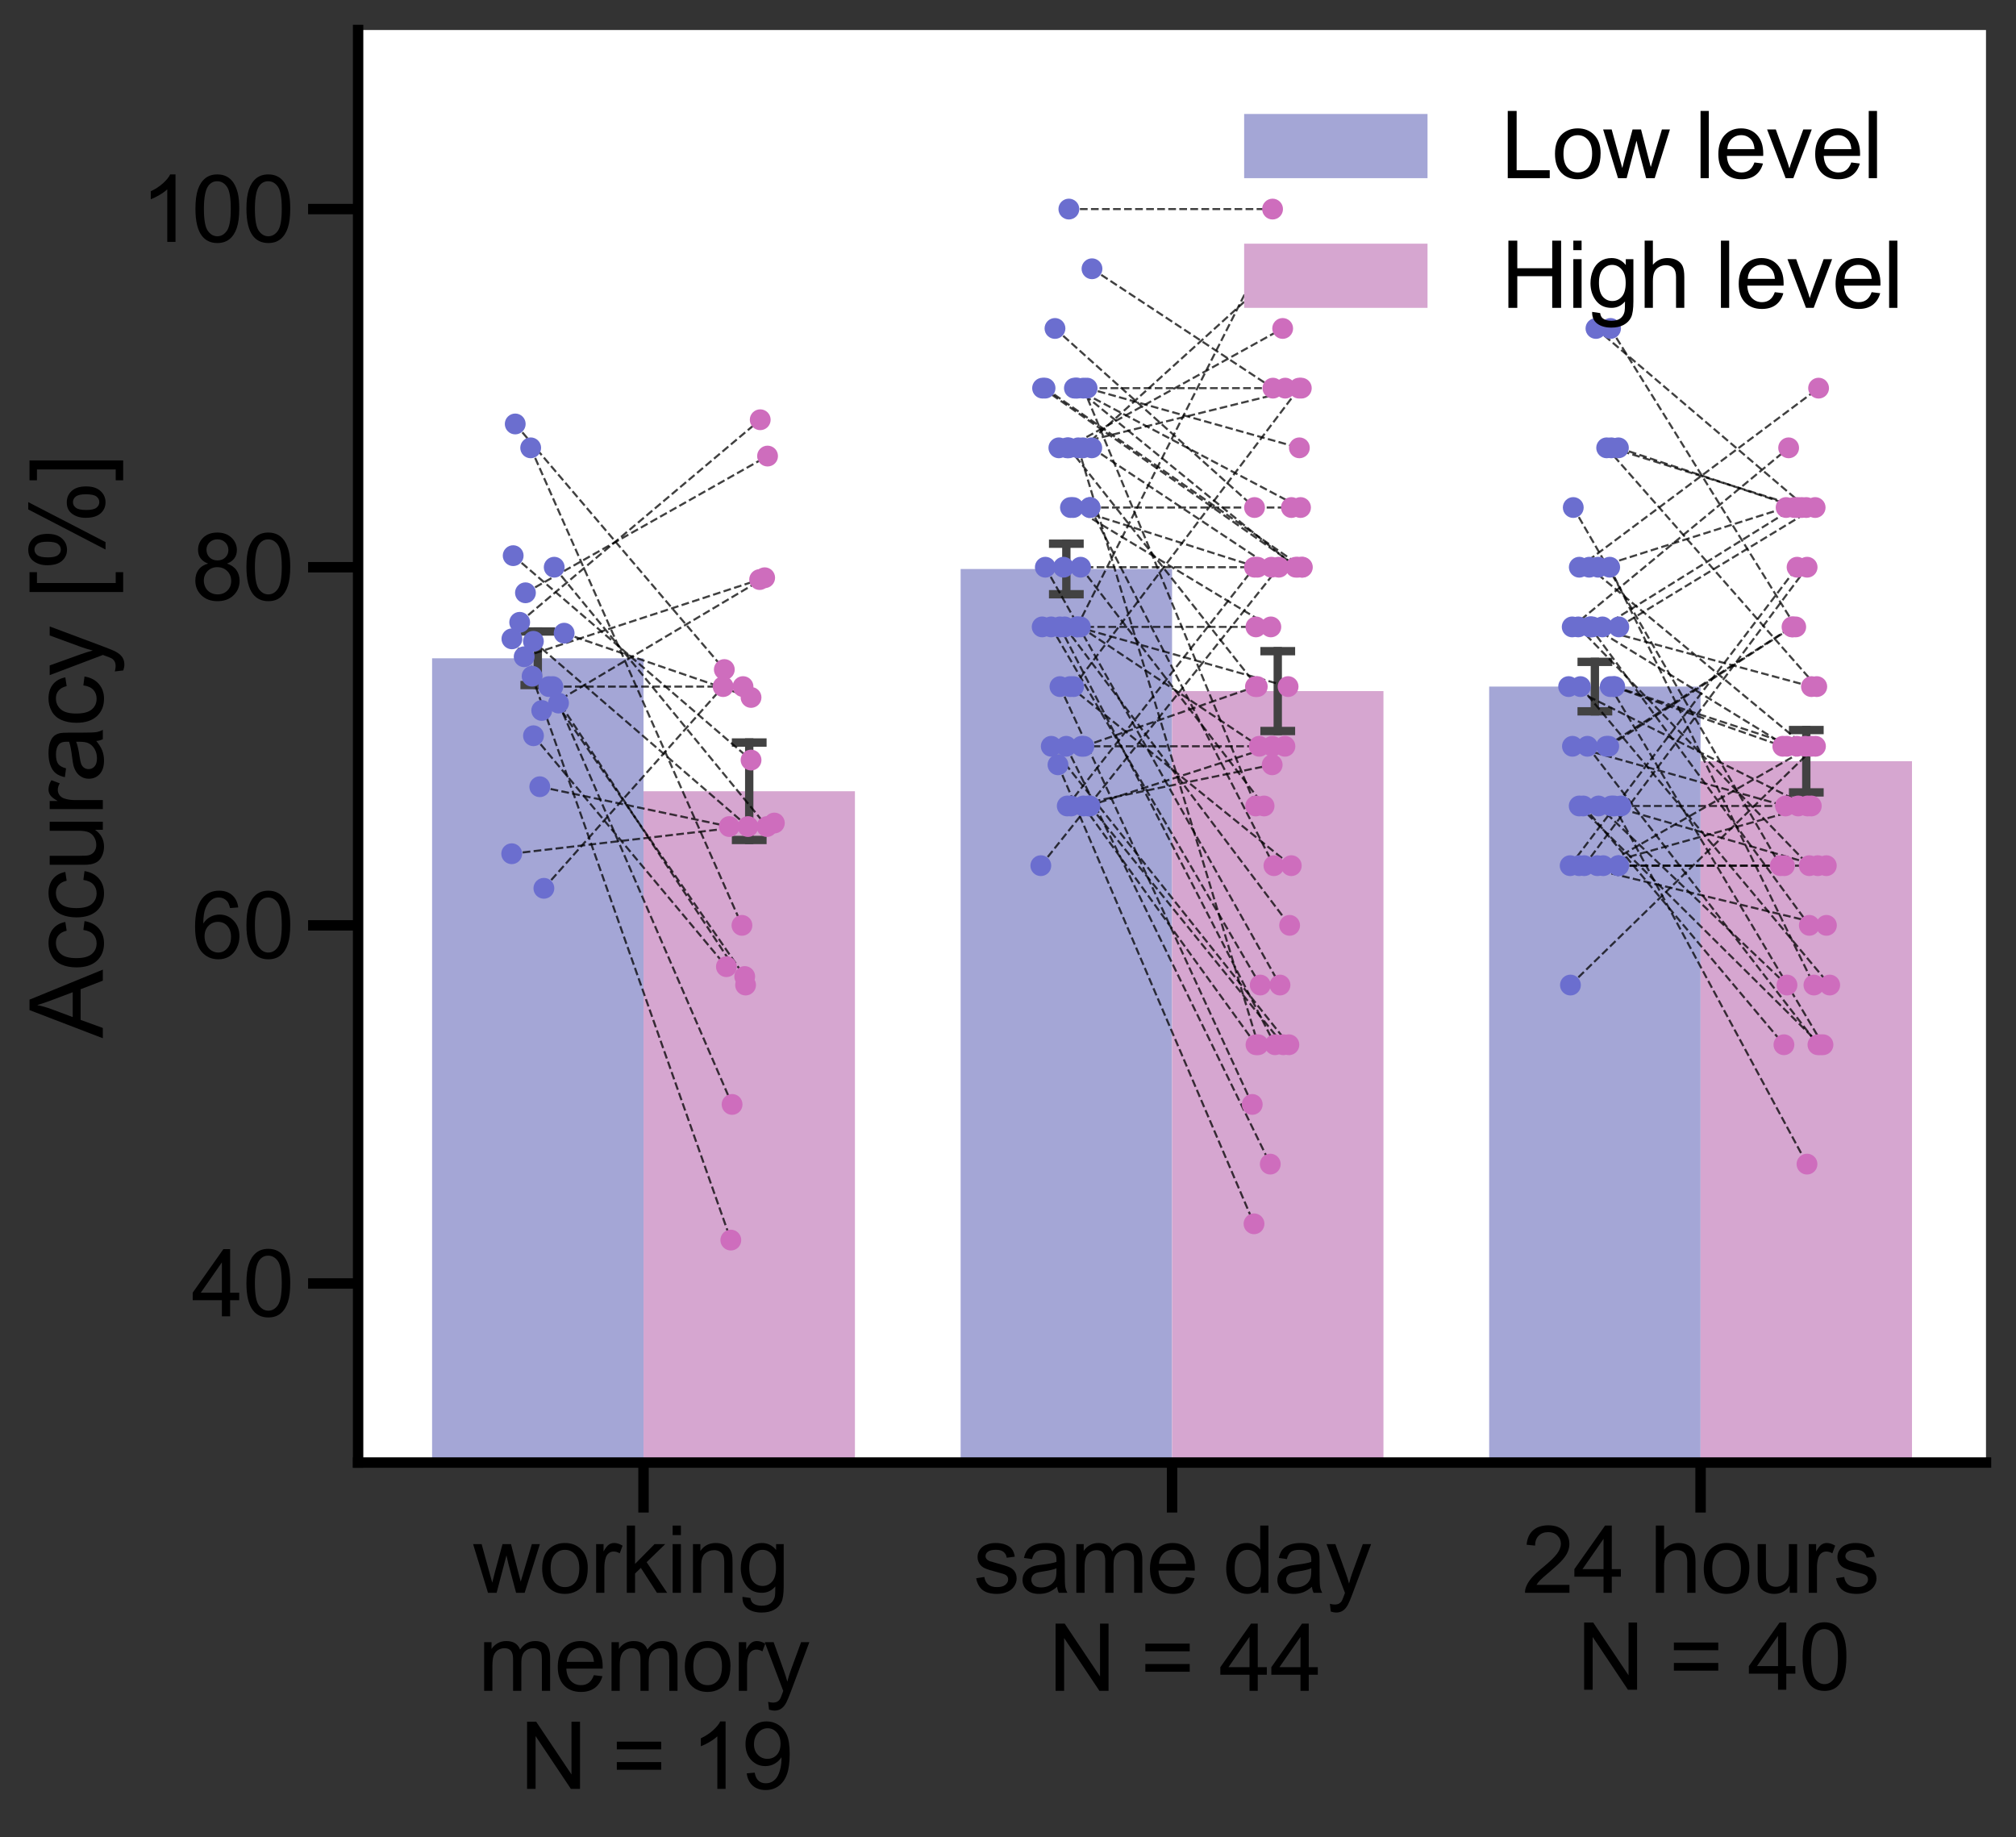 <?xml version="1.0" encoding="utf-8" standalone="no"?>
<!DOCTYPE svg PUBLIC "-//W3C//DTD SVG 1.1//EN"
  "http://www.w3.org/Graphics/SVG/1.1/DTD/svg11.dtd">
<svg xmlns:xlink="http://www.w3.org/1999/xlink" width="483.725pt" height="440.802pt" viewBox="0 0 483.725 440.802" xmlns="http://www.w3.org/2000/svg" version="1.1">
 <rect x="0" y="0" width="483.725" height="440.802" fill="#333333" stroke="none"/>
 <defs>
  <style type="text/css">*{stroke-linejoin: round; stroke-linecap: butt}</style>
 </defs>
 <g id="figure_1">
  <g id="patch_1">
   <path d="M 0 440.802 
L 483.725 440.802 
L 483.725 0 
L 0 0 
L 0 440.802 
z
" style="fill: none; opacity: 0"/>
  </g>
  <g id="axes_1">
   <g id="patch_2">
    <path d="M 85.925 350.928 
L 476.525 350.928 
L 476.525 7.2 
L 85.925 7.2 
z
" style="fill: #ffffff"/>
   </g>
   <g id="patch_3">
    <path d="M 103.679 479.826 
L 154.407 479.826 
L 154.407 157.948 
L 103.679 157.948 
z
" clip-path="url(#p5ffded2de5)" style="fill: #a4a6d6"/>
   </g>
   <g id="patch_4">
    <path d="M 230.497 479.826 
L 281.225 479.826 
L 281.225 136.525 
L 230.497 136.525 
z
" clip-path="url(#p5ffded2de5)" style="fill: #a4a6d6"/>
   </g>
   <g id="patch_5">
    <path d="M 357.316 479.826 
L 408.043 479.826 
L 408.043 164.742 
L 357.316 164.742 
z
" clip-path="url(#p5ffded2de5)" style="fill: #a4a6d6"/>
   </g>
   <g id="patch_6">
    <path d="M 154.407 479.826 
L 205.134 479.826 
L 205.134 189.858 
L 154.407 189.858 
z
" clip-path="url(#p5ffded2de5)" style="fill: #d6a6d0"/>
   </g>
   <g id="patch_7">
    <path d="M 281.225 479.826 
L 331.952 479.826 
L 331.952 165.82 
L 281.225 165.82 
z
" clip-path="url(#p5ffded2de5)" style="fill: #d6a6d0"/>
   </g>
   <g id="patch_8">
    <path d="M 408.043 479.826 
L 458.77 479.826 
L 458.77 182.644 
L 408.043 182.644 
z
" clip-path="url(#p5ffded2de5)" style="fill: #d6a6d0"/>
   </g>
   <g id="PathCollection_1"/>
   <g id="PathCollection_2"/>
   <g id="matplotlib.axis_1">
    <g id="xtick_1">
     <g id="line2d_1">
      <defs>
       <path id="m289d8f2bb3" d="M 0 0 
L 0 12 
" style="stroke: #000000; stroke-width: 2.5"/>
      </defs>
      <g>
       <use xlink:href="#m289d8f2bb3" x="154.407" y="350.928" style="stroke: #000000; stroke-width: 2.5"/>
      </g>
     </g>
     <g id="text_1">
      <!-- working  -->
      <g transform="translate(113.449 382.175) scale(0.22 -0.22)">
       <defs>
        <path id="ArialMT-77" d="M 1034 0 
L 19 3319 
L 600 3319 
L 1128 1403 
L 1325 691 
Q 1338 744 1497 1375 
L 2025 3319 
L 2603 3319 
L 3100 1394 
L 3266 759 
L 3456 1400 
L 4025 3319 
L 4572 3319 
L 3534 0 
L 2950 0 
L 2422 1988 
L 2294 2553 
L 1622 0 
L 1034 0 
z
" transform="scale(0.016)"/>
        <path id="ArialMT-6f" d="M 213 1659 
Q 213 2581 725 3025 
Q 1153 3394 1769 3394 
Q 2453 3394 2887 2945 
Q 3322 2497 3322 1706 
Q 3322 1066 3130 698 
Q 2938 331 2570 128 
Q 2203 -75 1769 -75 
Q 1072 -75 642 372 
Q 213 819 213 1659 
z
M 791 1659 
Q 791 1022 1069 705 
Q 1347 388 1769 388 
Q 2188 388 2466 706 
Q 2744 1025 2744 1678 
Q 2744 2294 2464 2611 
Q 2184 2928 1769 2928 
Q 1347 2928 1069 2612 
Q 791 2297 791 1659 
z
" transform="scale(0.016)"/>
        <path id="ArialMT-72" d="M 416 0 
L 416 3319 
L 922 3319 
L 922 2816 
Q 1116 3169 1280 3281 
Q 1444 3394 1641 3394 
Q 1925 3394 2219 3213 
L 2025 2691 
Q 1819 2813 1613 2813 
Q 1428 2813 1281 2702 
Q 1134 2591 1072 2394 
Q 978 2094 978 1738 
L 978 0 
L 416 0 
z
" transform="scale(0.016)"/>
        <path id="ArialMT-6b" d="M 425 0 
L 425 4581 
L 988 4581 
L 988 1969 
L 2319 3319 
L 3047 3319 
L 1778 2088 
L 3175 0 
L 2481 0 
L 1384 1697 
L 988 1316 
L 988 0 
L 425 0 
z
" transform="scale(0.016)"/>
        <path id="ArialMT-69" d="M 425 3934 
L 425 4581 
L 988 4581 
L 988 3934 
L 425 3934 
z
M 425 0 
L 425 3319 
L 988 3319 
L 988 0 
L 425 0 
z
" transform="scale(0.016)"/>
        <path id="ArialMT-6e" d="M 422 0 
L 422 3319 
L 928 3319 
L 928 2847 
Q 1294 3394 1984 3394 
Q 2284 3394 2536 3286 
Q 2788 3178 2913 3003 
Q 3038 2828 3088 2588 
Q 3119 2431 3119 2041 
L 3119 0 
L 2556 0 
L 2556 2019 
Q 2556 2363 2490 2533 
Q 2425 2703 2258 2804 
Q 2091 2906 1866 2906 
Q 1506 2906 1245 2678 
Q 984 2450 984 1813 
L 984 0 
L 422 0 
z
" transform="scale(0.016)"/>
        <path id="ArialMT-67" d="M 319 -275 
L 866 -356 
Q 900 -609 1056 -725 
Q 1266 -881 1628 -881 
Q 2019 -881 2231 -725 
Q 2444 -569 2519 -288 
Q 2563 -116 2559 434 
Q 2191 0 1641 0 
Q 956 0 581 494 
Q 206 988 206 1678 
Q 206 2153 378 2554 
Q 550 2956 876 3175 
Q 1203 3394 1644 3394 
Q 2231 3394 2613 2919 
L 2613 3319 
L 3131 3319 
L 3131 450 
Q 3131 -325 2973 -648 
Q 2816 -972 2473 -1159 
Q 2131 -1347 1631 -1347 
Q 1038 -1347 672 -1080 
Q 306 -813 319 -275 
z
M 784 1719 
Q 784 1066 1043 766 
Q 1303 466 1694 466 
Q 2081 466 2343 764 
Q 2606 1063 2606 1700 
Q 2606 2309 2336 2618 
Q 2066 2928 1684 2928 
Q 1309 2928 1046 2623 
Q 784 2319 784 1719 
z
" transform="scale(0.016)"/>
        <path id="ArialMT-20" transform="scale(0.016)"/>
       </defs>
       <use xlink:href="#ArialMT-77"/>
       <use xlink:href="#ArialMT-6f" x="72.217"/>
       <use xlink:href="#ArialMT-72" x="127.832"/>
       <use xlink:href="#ArialMT-6b" x="161.133"/>
       <use xlink:href="#ArialMT-69" x="211.133"/>
       <use xlink:href="#ArialMT-6e" x="233.35"/>
       <use xlink:href="#ArialMT-67" x="288.965"/>
       <use xlink:href="#ArialMT-20" x="344.58"/>
      </g>
      <!-- memory -->
      <g transform="translate(114.684 405.702) scale(0.22 -0.22)">
       <defs>
        <path id="ArialMT-6d" d="M 422 0 
L 422 3319 
L 925 3319 
L 925 2853 
Q 1081 3097 1340 3245 
Q 1600 3394 1931 3394 
Q 2300 3394 2536 3241 
Q 2772 3088 2869 2813 
Q 3263 3394 3894 3394 
Q 4388 3394 4653 3120 
Q 4919 2847 4919 2278 
L 4919 0 
L 4359 0 
L 4359 2091 
Q 4359 2428 4304 2576 
Q 4250 2725 4106 2815 
Q 3963 2906 3769 2906 
Q 3419 2906 3187 2673 
Q 2956 2441 2956 1928 
L 2956 0 
L 2394 0 
L 2394 2156 
Q 2394 2531 2256 2718 
Q 2119 2906 1806 2906 
Q 1569 2906 1367 2781 
Q 1166 2656 1075 2415 
Q 984 2175 984 1722 
L 984 0 
L 422 0 
z
" transform="scale(0.016)"/>
        <path id="ArialMT-65" d="M 2694 1069 
L 3275 997 
Q 3138 488 2766 206 
Q 2394 -75 1816 -75 
Q 1088 -75 661 373 
Q 234 822 234 1631 
Q 234 2469 665 2931 
Q 1097 3394 1784 3394 
Q 2450 3394 2872 2941 
Q 3294 2488 3294 1666 
Q 3294 1616 3291 1516 
L 816 1516 
Q 847 969 1125 678 
Q 1403 388 1819 388 
Q 2128 388 2347 550 
Q 2566 713 2694 1069 
z
M 847 1978 
L 2700 1978 
Q 2663 2397 2488 2606 
Q 2219 2931 1791 2931 
Q 1403 2931 1139 2672 
Q 875 2413 847 1978 
z
" transform="scale(0.016)"/>
        <path id="ArialMT-79" d="M 397 -1278 
L 334 -750 
Q 519 -800 656 -800 
Q 844 -800 956 -737 
Q 1069 -675 1141 -563 
Q 1194 -478 1313 -144 
Q 1328 -97 1363 -6 
L 103 3319 
L 709 3319 
L 1400 1397 
Q 1534 1031 1641 628 
Q 1738 1016 1872 1384 
L 2581 3319 
L 3144 3319 
L 1881 -56 
Q 1678 -603 1566 -809 
Q 1416 -1088 1222 -1217 
Q 1028 -1347 759 -1347 
Q 597 -1347 397 -1278 
z
" transform="scale(0.016)"/>
       </defs>
       <use xlink:href="#ArialMT-6d"/>
       <use xlink:href="#ArialMT-65" x="83.301"/>
       <use xlink:href="#ArialMT-6d" x="138.916"/>
       <use xlink:href="#ArialMT-6f" x="222.217"/>
       <use xlink:href="#ArialMT-72" x="277.832"/>
       <use xlink:href="#ArialMT-79" x="311.133"/>
      </g>
      <!--  N = 19 -->
      <g transform="translate(118.636 429.229) scale(0.22 -0.22)">
       <defs>
        <path id="ArialMT-4e" d="M 488 0 
L 488 4581 
L 1109 4581 
L 3516 984 
L 3516 4581 
L 4097 4581 
L 4097 0 
L 3475 0 
L 1069 3600 
L 1069 0 
L 488 0 
z
" transform="scale(0.016)"/>
        <path id="ArialMT-3d" d="M 3381 2694 
L 356 2694 
L 356 3219 
L 3381 3219 
L 3381 2694 
z
M 3381 1303 
L 356 1303 
L 356 1828 
L 3381 1828 
L 3381 1303 
z
" transform="scale(0.016)"/>
        <path id="ArialMT-31" d="M 2384 0 
L 1822 0 
L 1822 3584 
Q 1619 3391 1289 3197 
Q 959 3003 697 2906 
L 697 3450 
Q 1169 3672 1522 3987 
Q 1875 4303 2022 4600 
L 2384 4600 
L 2384 0 
z
" transform="scale(0.016)"/>
        <path id="ArialMT-39" d="M 350 1059 
L 891 1109 
Q 959 728 1153 556 
Q 1347 384 1650 384 
Q 1909 384 2104 503 
Q 2300 622 2425 820 
Q 2550 1019 2634 1356 
Q 2719 1694 2719 2044 
Q 2719 2081 2716 2156 
Q 2547 1888 2255 1720 
Q 1963 1553 1622 1553 
Q 1053 1553 659 1965 
Q 266 2378 266 3053 
Q 266 3750 677 4175 
Q 1088 4600 1706 4600 
Q 2153 4600 2523 4359 
Q 2894 4119 3086 3673 
Q 3278 3228 3278 2384 
Q 3278 1506 3087 986 
Q 2897 466 2520 194 
Q 2144 -78 1638 -78 
Q 1100 -78 759 220 
Q 419 519 350 1059 
z
M 2653 3081 
Q 2653 3566 2395 3850 
Q 2138 4134 1775 4134 
Q 1400 4134 1122 3828 
Q 844 3522 844 3034 
Q 844 2597 1108 2323 
Q 1372 2050 1759 2050 
Q 2150 2050 2401 2323 
Q 2653 2597 2653 3081 
z
" transform="scale(0.016)"/>
       </defs>
       <use xlink:href="#ArialMT-20"/>
       <use xlink:href="#ArialMT-4e" x="27.783"/>
       <use xlink:href="#ArialMT-20" x="100"/>
       <use xlink:href="#ArialMT-3d" x="127.783"/>
       <use xlink:href="#ArialMT-20" x="186.182"/>
       <use xlink:href="#ArialMT-31" x="213.965"/>
       <use xlink:href="#ArialMT-39" x="269.58"/>
      </g>
     </g>
    </g>
    <g id="xtick_2">
     <g id="line2d_2">
      <g>
       <use xlink:href="#m289d8f2bb3" x="281.225" y="350.928" style="stroke: #000000; stroke-width: 2.5"/>
      </g>
     </g>
     <g id="text_2">
      <!-- same day -->
      <g transform="translate(233.538 382.175) scale(0.22 -0.22)">
       <defs>
        <path id="ArialMT-73" d="M 197 991 
L 753 1078 
Q 800 744 1014 566 
Q 1228 388 1613 388 
Q 2000 388 2187 545 
Q 2375 703 2375 916 
Q 2375 1106 2209 1216 
Q 2094 1291 1634 1406 
Q 1016 1563 777 1677 
Q 538 1791 414 1992 
Q 291 2194 291 2438 
Q 291 2659 392 2848 
Q 494 3038 669 3163 
Q 800 3259 1026 3326 
Q 1253 3394 1513 3394 
Q 1903 3394 2198 3281 
Q 2494 3169 2634 2976 
Q 2775 2784 2828 2463 
L 2278 2388 
Q 2241 2644 2061 2787 
Q 1881 2931 1553 2931 
Q 1166 2931 1000 2803 
Q 834 2675 834 2503 
Q 834 2394 903 2306 
Q 972 2216 1119 2156 
Q 1203 2125 1616 2013 
Q 2213 1853 2448 1751 
Q 2684 1650 2818 1456 
Q 2953 1263 2953 975 
Q 2953 694 2789 445 
Q 2625 197 2315 61 
Q 2006 -75 1616 -75 
Q 969 -75 630 194 
Q 291 463 197 991 
z
" transform="scale(0.016)"/>
        <path id="ArialMT-61" d="M 2588 409 
Q 2275 144 1986 34 
Q 1697 -75 1366 -75 
Q 819 -75 525 192 
Q 231 459 231 875 
Q 231 1119 342 1320 
Q 453 1522 633 1644 
Q 813 1766 1038 1828 
Q 1203 1872 1538 1913 
Q 2219 1994 2541 2106 
Q 2544 2222 2544 2253 
Q 2544 2597 2384 2738 
Q 2169 2928 1744 2928 
Q 1347 2928 1158 2789 
Q 969 2650 878 2297 
L 328 2372 
Q 403 2725 575 2942 
Q 747 3159 1072 3276 
Q 1397 3394 1825 3394 
Q 2250 3394 2515 3294 
Q 2781 3194 2906 3042 
Q 3031 2891 3081 2659 
Q 3109 2516 3109 2141 
L 3109 1391 
Q 3109 606 3145 398 
Q 3181 191 3288 0 
L 2700 0 
Q 2613 175 2588 409 
z
M 2541 1666 
Q 2234 1541 1622 1453 
Q 1275 1403 1131 1340 
Q 988 1278 909 1158 
Q 831 1038 831 891 
Q 831 666 1001 516 
Q 1172 366 1500 366 
Q 1825 366 2078 508 
Q 2331 650 2450 897 
Q 2541 1088 2541 1459 
L 2541 1666 
z
" transform="scale(0.016)"/>
        <path id="ArialMT-64" d="M 2575 0 
L 2575 419 
Q 2259 -75 1647 -75 
Q 1250 -75 917 144 
Q 584 363 401 755 
Q 219 1147 219 1656 
Q 219 2153 384 2558 
Q 550 2963 881 3178 
Q 1213 3394 1622 3394 
Q 1922 3394 2156 3267 
Q 2391 3141 2538 2938 
L 2538 4581 
L 3097 4581 
L 3097 0 
L 2575 0 
z
M 797 1656 
Q 797 1019 1065 703 
Q 1334 388 1700 388 
Q 2069 388 2326 689 
Q 2584 991 2584 1609 
Q 2584 2291 2321 2609 
Q 2059 2928 1675 2928 
Q 1300 2928 1048 2622 
Q 797 2316 797 1656 
z
" transform="scale(0.016)"/>
       </defs>
       <use xlink:href="#ArialMT-73"/>
       <use xlink:href="#ArialMT-61" x="50"/>
       <use xlink:href="#ArialMT-6d" x="105.615"/>
       <use xlink:href="#ArialMT-65" x="188.916"/>
       <use xlink:href="#ArialMT-20" x="244.531"/>
       <use xlink:href="#ArialMT-64" x="272.314"/>
       <use xlink:href="#ArialMT-61" x="327.93"/>
       <use xlink:href="#ArialMT-79" x="383.545"/>
      </g>
      <!--  N = 44 -->
      <g transform="translate(245.454 405.702) scale(0.22 -0.22)">
       <defs>
        <path id="ArialMT-34" d="M 2069 0 
L 2069 1097 
L 81 1097 
L 81 1613 
L 2172 4581 
L 2631 4581 
L 2631 1613 
L 3250 1613 
L 3250 1097 
L 2631 1097 
L 2631 0 
L 2069 0 
z
M 2069 1613 
L 2069 3678 
L 634 1613 
L 2069 1613 
z
" transform="scale(0.016)"/>
       </defs>
       <use xlink:href="#ArialMT-20"/>
       <use xlink:href="#ArialMT-4e" x="27.783"/>
       <use xlink:href="#ArialMT-20" x="100"/>
       <use xlink:href="#ArialMT-3d" x="127.783"/>
       <use xlink:href="#ArialMT-20" x="186.182"/>
       <use xlink:href="#ArialMT-34" x="213.965"/>
       <use xlink:href="#ArialMT-34" x="269.58"/>
      </g>
     </g>
    </g>
    <g id="xtick_3">
     <g id="line2d_3">
      <g>
       <use xlink:href="#m289d8f2bb3" x="408.043" y="350.928" style="stroke: #000000; stroke-width: 2.5"/>
      </g>
     </g>
     <g id="text_3">
      <!-- 24 hours -->
      <g transform="translate(365.239 382.175) scale(0.22 -0.22)">
       <defs>
        <path id="ArialMT-32" d="M 3222 541 
L 3222 0 
L 194 0 
Q 188 203 259 391 
Q 375 700 629 1000 
Q 884 1300 1366 1694 
Q 2113 2306 2375 2664 
Q 2638 3022 2638 3341 
Q 2638 3675 2398 3904 
Q 2159 4134 1775 4134 
Q 1369 4134 1125 3890 
Q 881 3647 878 3216 
L 300 3275 
Q 359 3922 746 4261 
Q 1134 4600 1788 4600 
Q 2447 4600 2831 4234 
Q 3216 3869 3216 3328 
Q 3216 3053 3103 2787 
Q 2991 2522 2730 2228 
Q 2469 1934 1863 1422 
Q 1356 997 1212 845 
Q 1069 694 975 541 
L 3222 541 
z
" transform="scale(0.016)"/>
        <path id="ArialMT-68" d="M 422 0 
L 422 4581 
L 984 4581 
L 984 2938 
Q 1378 3394 1978 3394 
Q 2347 3394 2619 3248 
Q 2891 3103 3008 2847 
Q 3125 2591 3125 2103 
L 3125 0 
L 2563 0 
L 2563 2103 
Q 2563 2525 2380 2717 
Q 2197 2909 1863 2909 
Q 1613 2909 1392 2779 
Q 1172 2650 1078 2428 
Q 984 2206 984 1816 
L 984 0 
L 422 0 
z
" transform="scale(0.016)"/>
        <path id="ArialMT-75" d="M 2597 0 
L 2597 488 
Q 2209 -75 1544 -75 
Q 1250 -75 995 37 
Q 741 150 617 320 
Q 494 491 444 738 
Q 409 903 409 1263 
L 409 3319 
L 972 3319 
L 972 1478 
Q 972 1038 1006 884 
Q 1059 663 1231 536 
Q 1403 409 1656 409 
Q 1909 409 2131 539 
Q 2353 669 2445 892 
Q 2538 1116 2538 1541 
L 2538 3319 
L 3100 3319 
L 3100 0 
L 2597 0 
z
" transform="scale(0.016)"/>
       </defs>
       <use xlink:href="#ArialMT-32"/>
       <use xlink:href="#ArialMT-34" x="55.615"/>
       <use xlink:href="#ArialMT-20" x="111.23"/>
       <use xlink:href="#ArialMT-68" x="139.014"/>
       <use xlink:href="#ArialMT-6f" x="194.629"/>
       <use xlink:href="#ArialMT-75" x="250.244"/>
       <use xlink:href="#ArialMT-72" x="305.859"/>
       <use xlink:href="#ArialMT-73" x="339.16"/>
      </g>
      <!--  N = 40 -->
      <g transform="translate(372.272 405.444) scale(0.22 -0.22)">
       <defs>
        <path id="ArialMT-30" d="M 266 2259 
Q 266 3072 433 3567 
Q 600 4063 929 4331 
Q 1259 4600 1759 4600 
Q 2128 4600 2406 4451 
Q 2684 4303 2865 4023 
Q 3047 3744 3150 3342 
Q 3253 2941 3253 2259 
Q 3253 1453 3087 958 
Q 2922 463 2592 192 
Q 2263 -78 1759 -78 
Q 1097 -78 719 397 
Q 266 969 266 2259 
z
M 844 2259 
Q 844 1131 1108 757 
Q 1372 384 1759 384 
Q 2147 384 2411 759 
Q 2675 1134 2675 2259 
Q 2675 3391 2411 3762 
Q 2147 4134 1753 4134 
Q 1366 4134 1134 3806 
Q 844 3388 844 2259 
z
" transform="scale(0.016)"/>
       </defs>
       <use xlink:href="#ArialMT-20"/>
       <use xlink:href="#ArialMT-4e" x="27.783"/>
       <use xlink:href="#ArialMT-20" x="100"/>
       <use xlink:href="#ArialMT-3d" x="127.783"/>
       <use xlink:href="#ArialMT-20" x="186.182"/>
       <use xlink:href="#ArialMT-34" x="213.965"/>
       <use xlink:href="#ArialMT-30" x="269.58"/>
      </g>
     </g>
    </g>
   </g>
   <g id="matplotlib.axis_2">
    <g id="ytick_1">
     <g id="line2d_4">
      <defs>
       <path id="m6ca59daf33" d="M 0 0 
L -12 0 
" style="stroke: #000000; stroke-width: 2.5"/>
      </defs>
      <g>
       <use xlink:href="#m6ca59daf33" x="85.925" y="307.962" style="stroke: #000000; stroke-width: 2.5"/>
      </g>
     </g>
     <g id="text_4">
      <!-- 40 -->
      <g transform="translate(45.957 315.836) scale(0.22 -0.22)">
       <use xlink:href="#ArialMT-34"/>
       <use xlink:href="#ArialMT-30" x="55.615"/>
      </g>
     </g>
    </g>
    <g id="ytick_2">
     <g id="line2d_5">
      <g>
       <use xlink:href="#m6ca59daf33" x="85.925" y="222.03" style="stroke: #000000; stroke-width: 2.5"/>
      </g>
     </g>
     <g id="text_5">
      <!-- 60 -->
      <g transform="translate(45.957 229.904) scale(0.22 -0.22)">
       <defs>
        <path id="ArialMT-36" d="M 3184 3459 
L 2625 3416 
Q 2550 3747 2413 3897 
Q 2184 4138 1850 4138 
Q 1581 4138 1378 3988 
Q 1113 3794 959 3422 
Q 806 3050 800 2363 
Q 1003 2672 1297 2822 
Q 1591 2972 1913 2972 
Q 2475 2972 2870 2558 
Q 3266 2144 3266 1488 
Q 3266 1056 3080 686 
Q 2894 316 2569 119 
Q 2244 -78 1831 -78 
Q 1128 -78 684 439 
Q 241 956 241 2144 
Q 241 3472 731 4075 
Q 1159 4600 1884 4600 
Q 2425 4600 2770 4297 
Q 3116 3994 3184 3459 
z
M 888 1484 
Q 888 1194 1011 928 
Q 1134 663 1356 523 
Q 1578 384 1822 384 
Q 2178 384 2434 671 
Q 2691 959 2691 1453 
Q 2691 1928 2437 2201 
Q 2184 2475 1800 2475 
Q 1419 2475 1153 2201 
Q 888 1928 888 1484 
z
" transform="scale(0.016)"/>
       </defs>
       <use xlink:href="#ArialMT-36"/>
       <use xlink:href="#ArialMT-30" x="55.615"/>
      </g>
     </g>
    </g>
    <g id="ytick_3">
     <g id="line2d_6">
      <g>
       <use xlink:href="#m6ca59daf33" x="85.925" y="136.098" style="stroke: #000000; stroke-width: 2.5"/>
      </g>
     </g>
     <g id="text_6">
      <!-- 80 -->
      <g transform="translate(45.957 143.972) scale(0.22 -0.22)">
       <defs>
        <path id="ArialMT-38" d="M 1131 2484 
Q 781 2613 612 2850 
Q 444 3088 444 3419 
Q 444 3919 803 4259 
Q 1163 4600 1759 4600 
Q 2359 4600 2725 4251 
Q 3091 3903 3091 3403 
Q 3091 3084 2923 2848 
Q 2756 2613 2416 2484 
Q 2838 2347 3058 2040 
Q 3278 1734 3278 1309 
Q 3278 722 2862 322 
Q 2447 -78 1769 -78 
Q 1091 -78 675 323 
Q 259 725 259 1325 
Q 259 1772 486 2073 
Q 713 2375 1131 2484 
z
M 1019 3438 
Q 1019 3113 1228 2906 
Q 1438 2700 1772 2700 
Q 2097 2700 2305 2904 
Q 2513 3109 2513 3406 
Q 2513 3716 2298 3927 
Q 2084 4138 1766 4138 
Q 1444 4138 1231 3931 
Q 1019 3725 1019 3438 
z
M 838 1322 
Q 838 1081 952 856 
Q 1066 631 1291 507 
Q 1516 384 1775 384 
Q 2178 384 2440 643 
Q 2703 903 2703 1303 
Q 2703 1709 2433 1975 
Q 2163 2241 1756 2241 
Q 1359 2241 1098 1978 
Q 838 1716 838 1322 
z
" transform="scale(0.016)"/>
       </defs>
       <use xlink:href="#ArialMT-38"/>
       <use xlink:href="#ArialMT-30" x="55.615"/>
      </g>
     </g>
    </g>
    <g id="ytick_4">
     <g id="line2d_7">
      <g>
       <use xlink:href="#m6ca59daf33" x="85.925" y="50.166" style="stroke: #000000; stroke-width: 2.5"/>
      </g>
     </g>
     <g id="text_7">
      <!-- 100 -->
      <g transform="translate(33.722 58.04) scale(0.22 -0.22)">
       <use xlink:href="#ArialMT-31"/>
       <use xlink:href="#ArialMT-30" x="55.615"/>
       <use xlink:href="#ArialMT-30" x="111.23"/>
      </g>
     </g>
    </g>
    <g id="text_8">
     <!-- Accuracy [%] -->
     <g transform="translate(24.671 249.082) rotate(-90) scale(0.24 -0.24)">
      <defs>
       <path id="ArialMT-41" d="M -9 0 
L 1750 4581 
L 2403 4581 
L 4278 0 
L 3588 0 
L 3053 1388 
L 1138 1388 
L 634 0 
L -9 0 
z
M 1313 1881 
L 2866 1881 
L 2388 3150 
Q 2169 3728 2063 4100 
Q 1975 3659 1816 3225 
L 1313 1881 
z
" transform="scale(0.016)"/>
       <path id="ArialMT-63" d="M 2588 1216 
L 3141 1144 
Q 3050 572 2676 248 
Q 2303 -75 1759 -75 
Q 1078 -75 664 370 
Q 250 816 250 1647 
Q 250 2184 428 2587 
Q 606 2991 970 3192 
Q 1334 3394 1763 3394 
Q 2303 3394 2647 3120 
Q 2991 2847 3088 2344 
L 2541 2259 
Q 2463 2594 2264 2762 
Q 2066 2931 1784 2931 
Q 1359 2931 1093 2626 
Q 828 2322 828 1663 
Q 828 994 1084 691 
Q 1341 388 1753 388 
Q 2084 388 2306 591 
Q 2528 794 2588 1216 
z
" transform="scale(0.016)"/>
       <path id="ArialMT-5b" d="M 434 -1272 
L 434 4581 
L 1675 4581 
L 1675 4116 
L 997 4116 
L 997 -806 
L 1675 -806 
L 1675 -1272 
L 434 -1272 
z
" transform="scale(0.016)"/>
       <path id="ArialMT-25" d="M 372 3481 
Q 372 3972 619 4315 
Q 866 4659 1334 4659 
Q 1766 4659 2048 4351 
Q 2331 4044 2331 3447 
Q 2331 2866 2045 2552 
Q 1759 2238 1341 2238 
Q 925 2238 648 2547 
Q 372 2856 372 3481 
z
M 1350 4272 
Q 1141 4272 1002 4090 
Q 863 3909 863 3425 
Q 863 2984 1003 2804 
Q 1144 2625 1350 2625 
Q 1563 2625 1702 2806 
Q 1841 2988 1841 3469 
Q 1841 3913 1700 4092 
Q 1559 4272 1350 4272 
z
M 1353 -169 
L 3859 4659 
L 4316 4659 
L 1819 -169 
L 1353 -169 
z
M 3334 1075 
Q 3334 1569 3581 1911 
Q 3828 2253 4300 2253 
Q 4731 2253 5014 1945 
Q 5297 1638 5297 1041 
Q 5297 459 5011 145 
Q 4725 -169 4303 -169 
Q 3888 -169 3611 142 
Q 3334 453 3334 1075 
z
M 4316 1866 
Q 4103 1866 3964 1684 
Q 3825 1503 3825 1019 
Q 3825 581 3965 400 
Q 4106 219 4313 219 
Q 4528 219 4667 400 
Q 4806 581 4806 1063 
Q 4806 1506 4665 1686 
Q 4525 1866 4316 1866 
z
" transform="scale(0.016)"/>
       <path id="ArialMT-5d" d="M 1363 -1272 
L 122 -1272 
L 122 -806 
L 800 -806 
L 800 4116 
L 122 4116 
L 122 4581 
L 1363 4581 
L 1363 -1272 
z
" transform="scale(0.016)"/>
      </defs>
      <use xlink:href="#ArialMT-41"/>
      <use xlink:href="#ArialMT-63" x="66.699"/>
      <use xlink:href="#ArialMT-63" x="116.699"/>
      <use xlink:href="#ArialMT-75" x="166.699"/>
      <use xlink:href="#ArialMT-72" x="222.314"/>
      <use xlink:href="#ArialMT-61" x="255.615"/>
      <use xlink:href="#ArialMT-63" x="311.23"/>
      <use xlink:href="#ArialMT-79" x="361.23"/>
      <use xlink:href="#ArialMT-20" x="411.23"/>
      <use xlink:href="#ArialMT-5b" x="439.014"/>
      <use xlink:href="#ArialMT-25" x="466.797"/>
      <use xlink:href="#ArialMT-5d" x="555.713"/>
     </g>
    </g>
   </g>
   <g id="line2d_8">
    <path d="M 129.043 164.372 
L 129.043 151.524 
" clip-path="url(#p5ffded2de5)" style="fill: none; stroke: #424242; stroke-width: 2; stroke-linecap: square"/>
   </g>
   <g id="line2d_9">
    <path d="M 125.872 164.372 
L 132.213 164.372 
" clip-path="url(#p5ffded2de5)" style="fill: none; stroke: #424242; stroke-width: 2; stroke-linecap: square"/>
   </g>
   <g id="line2d_10">
    <path d="M 125.872 151.524 
L 132.213 151.524 
" clip-path="url(#p5ffded2de5)" style="fill: none; stroke: #424242; stroke-width: 2; stroke-linecap: square"/>
   </g>
   <g id="line2d_11">
    <path d="M 255.861 142.586 
L 255.861 130.463 
" clip-path="url(#p5ffded2de5)" style="fill: none; stroke: #424242; stroke-width: 2; stroke-linecap: square"/>
   </g>
   <g id="line2d_12">
    <path d="M 252.691 142.586 
L 259.032 142.586 
" clip-path="url(#p5ffded2de5)" style="fill: none; stroke: #424242; stroke-width: 2; stroke-linecap: square"/>
   </g>
   <g id="line2d_13">
    <path d="M 252.691 130.463 
L 259.032 130.463 
" clip-path="url(#p5ffded2de5)" style="fill: none; stroke: #424242; stroke-width: 2; stroke-linecap: square"/>
   </g>
   <g id="line2d_14">
    <path d="M 382.679 170.678 
L 382.679 158.806 
" clip-path="url(#p5ffded2de5)" style="fill: none; stroke: #424242; stroke-width: 2; stroke-linecap: square"/>
   </g>
   <g id="line2d_15">
    <path d="M 379.509 170.678 
L 385.85 170.678 
" clip-path="url(#p5ffded2de5)" style="fill: none; stroke: #424242; stroke-width: 2; stroke-linecap: square"/>
   </g>
   <g id="line2d_16">
    <path d="M 379.509 158.806 
L 385.85 158.806 
" clip-path="url(#p5ffded2de5)" style="fill: none; stroke: #424242; stroke-width: 2; stroke-linecap: square"/>
   </g>
   <g id="line2d_17">
    <path d="M 179.77 201.551 
L 179.77 178.166 
" clip-path="url(#p5ffded2de5)" style="fill: none; stroke: #424242; stroke-width: 2; stroke-linecap: square"/>
   </g>
   <g id="line2d_18">
    <path d="M 176.6 201.551 
L 182.941 201.551 
" clip-path="url(#p5ffded2de5)" style="fill: none; stroke: #424242; stroke-width: 2; stroke-linecap: square"/>
   </g>
   <g id="line2d_19">
    <path d="M 176.6 178.166 
L 182.941 178.166 
" clip-path="url(#p5ffded2de5)" style="fill: none; stroke: #424242; stroke-width: 2; stroke-linecap: square"/>
   </g>
   <g id="line2d_20">
    <path d="M 306.588 175.393 
L 306.588 156.246 
" clip-path="url(#p5ffded2de5)" style="fill: none; stroke: #424242; stroke-width: 2; stroke-linecap: square"/>
   </g>
   <g id="line2d_21">
    <path d="M 303.418 175.393 
L 309.759 175.393 
" clip-path="url(#p5ffded2de5)" style="fill: none; stroke: #424242; stroke-width: 2; stroke-linecap: square"/>
   </g>
   <g id="line2d_22">
    <path d="M 303.418 156.246 
L 309.759 156.246 
" clip-path="url(#p5ffded2de5)" style="fill: none; stroke: #424242; stroke-width: 2; stroke-linecap: square"/>
   </g>
   <g id="line2d_23">
    <path d="M 433.407 190.124 
L 433.407 175.165 
" clip-path="url(#p5ffded2de5)" style="fill: none; stroke: #424242; stroke-width: 2; stroke-linecap: square"/>
   </g>
   <g id="line2d_24">
    <path d="M 430.236 190.124 
L 436.577 190.124 
" clip-path="url(#p5ffded2de5)" style="fill: none; stroke: #424242; stroke-width: 2; stroke-linecap: square"/>
   </g>
   <g id="line2d_25">
    <path d="M 430.236 175.165 
L 436.577 175.165 
" clip-path="url(#p5ffded2de5)" style="fill: none; stroke: #424242; stroke-width: 2; stroke-linecap: square"/>
   </g>
   <g id="line2d_26">
    <path d="M 123.135 133.326 
L 180.21 182.369 
" clip-path="url(#p5ffded2de5)" style="fill: none; stroke-dasharray: 1.85,0.8; stroke-dashoffset: 0; stroke: #000000; stroke-opacity: 0.75; stroke-width: 0.5"/>
   </g>
   <g id="line2d_27">
    <path d="M 128.005 176.537 
L 174.295 231.945 
" clip-path="url(#p5ffded2de5)" style="fill: none; stroke-dasharray: 1.85,0.8; stroke-dashoffset: 0; stroke: #000000; stroke-opacity: 0.75; stroke-width: 0.5"/>
   </g>
   <g id="line2d_28">
    <path d="M 129.983 170.471 
L 183.476 138.625 
" clip-path="url(#p5ffded2de5)" style="fill: none; stroke-dasharray: 1.85,0.8; stroke-dashoffset: 0; stroke: #000000; stroke-opacity: 0.75; stroke-width: 0.5"/>
   </g>
   <g id="line2d_29">
    <path d="M 127.675 162.251 
L 175.356 297.546 
" clip-path="url(#p5ffded2de5)" style="fill: none; stroke-dasharray: 1.85,0.8; stroke-dashoffset: 0; stroke: #000000; stroke-opacity: 0.75; stroke-width: 0.5"/>
   </g>
   <g id="line2d_30">
    <path d="M 134.014 168.693 
L 175.659 264.996 
" clip-path="url(#p5ffded2de5)" style="fill: none; stroke-dasharray: 1.85,0.8; stroke-dashoffset: 0; stroke: #000000; stroke-opacity: 0.75; stroke-width: 0.5"/>
   </g>
   <g id="line2d_31">
    <path d="M 125.772 157.581 
L 182.269 139.061 
" clip-path="url(#p5ffded2de5)" style="fill: none; stroke-dasharray: 1.85,0.8; stroke-dashoffset: 0; stroke: #000000; stroke-opacity: 0.75; stroke-width: 0.5"/>
   </g>
   <g id="line2d_32">
    <path d="M 126.08 142.236 
L 184.171 109.429 
" clip-path="url(#p5ffded2de5)" style="fill: none; stroke-dasharray: 1.85,0.8; stroke-dashoffset: 0; stroke: #000000; stroke-opacity: 0.75; stroke-width: 0.5"/>
   </g>
   <g id="line2d_33">
    <path d="M 132.654 164.742 
L 178.283 164.742 
" clip-path="url(#p5ffded2de5)" style="fill: none; stroke-dasharray: 1.85,0.8; stroke-dashoffset: 0; stroke: #000000; stroke-opacity: 0.75; stroke-width: 0.5"/>
   </g>
   <g id="line2d_34">
    <path d="M 127.335 107.454 
L 178.027 222.03 
" clip-path="url(#p5ffded2de5)" style="fill: none; stroke-dasharray: 1.85,0.8; stroke-dashoffset: 0; stroke: #000000; stroke-opacity: 0.75; stroke-width: 0.5"/>
   </g>
   <g id="line2d_35">
    <path d="M 127.983 153.877 
L 179.475 198.325 
" clip-path="url(#p5ffded2de5)" style="fill: none; stroke-dasharray: 1.85,0.8; stroke-dashoffset: 0; stroke: #000000; stroke-opacity: 0.75; stroke-width: 0.5"/>
   </g>
   <g id="line2d_36">
    <path d="M 131.682 164.742 
L 178.896 236.352 
" clip-path="url(#p5ffded2de5)" style="fill: none; stroke-dasharray: 1.85,0.8; stroke-dashoffset: 0; stroke: #000000; stroke-opacity: 0.75; stroke-width: 0.5"/>
   </g>
   <g id="line2d_37">
    <path d="M 132.98 136.098 
L 184.021 198.325 
" clip-path="url(#p5ffded2de5)" style="fill: none; stroke-dasharray: 1.85,0.8; stroke-dashoffset: 0; stroke: #000000; stroke-opacity: 0.75; stroke-width: 0.5"/>
   </g>
   <g id="line2d_38">
    <path d="M 130.503 213.14 
L 173.511 164.742 
" clip-path="url(#p5ffded2de5)" style="fill: none; stroke-dasharray: 1.85,0.8; stroke-dashoffset: 0; stroke: #000000; stroke-opacity: 0.75; stroke-width: 0.5"/>
   </g>
   <g id="line2d_39">
    <path d="M 135.364 151.928 
L 180.207 167.346 
" clip-path="url(#p5ffded2de5)" style="fill: none; stroke-dasharray: 1.85,0.8; stroke-dashoffset: 0; stroke: #000000; stroke-opacity: 0.75; stroke-width: 0.5"/>
   </g>
   <g id="line2d_40">
    <path d="M 123.626 101.725 
L 173.795 160.65 
" clip-path="url(#p5ffded2de5)" style="fill: none; stroke-dasharray: 1.85,0.8; stroke-dashoffset: 0; stroke: #000000; stroke-opacity: 0.75; stroke-width: 0.5"/>
   </g>
   <g id="line2d_41">
    <path d="M 124.695 149.318 
L 182.411 100.714 
" clip-path="url(#p5ffded2de5)" style="fill: none; stroke-dasharray: 1.85,0.8; stroke-dashoffset: 0; stroke: #000000; stroke-opacity: 0.75; stroke-width: 0.5"/>
   </g>
   <g id="line2d_42">
    <path d="M 129.518 188.766 
L 174.983 198.325 
" clip-path="url(#p5ffded2de5)" style="fill: none; stroke-dasharray: 1.85,0.8; stroke-dashoffset: 0; stroke: #000000; stroke-opacity: 0.75; stroke-width: 0.5"/>
   </g>
   <g id="line2d_43">
    <path d="M 122.78 204.844 
L 185.801 197.478 
" clip-path="url(#p5ffded2de5)" style="fill: none; stroke-dasharray: 1.85,0.8; stroke-dashoffset: 0; stroke: #000000; stroke-opacity: 0.75; stroke-width: 0.5"/>
   </g>
   <g id="line2d_44">
    <path d="M 122.829 153.284 
L 178.688 234.306 
" clip-path="url(#p5ffded2de5)" style="fill: none; stroke-dasharray: 1.85,0.8; stroke-dashoffset: 0; stroke: #000000; stroke-opacity: 0.75; stroke-width: 0.5"/>
   </g>
   <g id="line2d_45">
    <path d="M 261.549 121.776 
L 305.667 207.708 
" clip-path="url(#p5ffded2de5)" style="fill: none; stroke-dasharray: 1.85,0.8; stroke-dashoffset: 0; stroke: #000000; stroke-opacity: 0.75; stroke-width: 0.5"/>
   </g>
   <g id="line2d_46">
    <path d="M 257.597 164.742 
L 311.718 93.132 
" clip-path="url(#p5ffded2de5)" style="fill: none; stroke-dasharray: 1.85,0.8; stroke-dashoffset: 0; stroke: #000000; stroke-opacity: 0.75; stroke-width: 0.5"/>
   </g>
   <g id="line2d_47">
    <path d="M 256.844 121.776 
L 301.736 136.098 
" clip-path="url(#p5ffded2de5)" style="fill: none; stroke-dasharray: 1.85,0.8; stroke-dashoffset: 0; stroke: #000000; stroke-opacity: 0.75; stroke-width: 0.5"/>
   </g>
   <g id="line2d_48">
    <path d="M 259.94 93.132 
L 301.298 193.386 
" clip-path="url(#p5ffded2de5)" style="fill: none; stroke-dasharray: 1.85,0.8; stroke-dashoffset: 0; stroke: #000000; stroke-opacity: 0.75; stroke-width: 0.5"/>
   </g>
   <g id="line2d_49">
    <path d="M 257.512 121.776 
L 304.93 150.42 
" clip-path="url(#p5ffded2de5)" style="fill: none; stroke-dasharray: 1.85,0.8; stroke-dashoffset: 0; stroke: #000000; stroke-opacity: 0.75; stroke-width: 0.5"/>
   </g>
   <g id="line2d_50">
    <path d="M 254.328 164.742 
L 300.469 264.996 
" clip-path="url(#p5ffded2de5)" style="fill: none; stroke-dasharray: 1.85,0.8; stroke-dashoffset: 0; stroke: #000000; stroke-opacity: 0.75; stroke-width: 0.5"/>
   </g>
   <g id="line2d_51">
    <path d="M 257.797 93.132 
L 312.052 121.776 
" clip-path="url(#p5ffded2de5)" style="fill: none; stroke-dasharray: 1.85,0.8; stroke-dashoffset: 0; stroke: #000000; stroke-opacity: 0.75; stroke-width: 0.5"/>
   </g>
   <g id="line2d_52">
    <path d="M 256.424 107.454 
L 301.674 164.742 
" clip-path="url(#p5ffded2de5)" style="fill: none; stroke-dasharray: 1.85,0.8; stroke-dashoffset: 0; stroke: #000000; stroke-opacity: 0.75; stroke-width: 0.5"/>
   </g>
   <g id="line2d_53">
    <path d="M 254.068 107.454 
L 312.241 93.132 
" clip-path="url(#p5ffded2de5)" style="fill: none; stroke-dasharray: 1.85,0.8; stroke-dashoffset: 0; stroke: #000000; stroke-opacity: 0.75; stroke-width: 0.5"/>
   </g>
   <g id="line2d_54">
    <path d="M 253.858 183.509 
L 300.894 293.64 
" clip-path="url(#p5ffded2de5)" style="fill: none; stroke-dasharray: 1.85,0.8; stroke-dashoffset: 0; stroke: #000000; stroke-opacity: 0.75; stroke-width: 0.5"/>
   </g>
   <g id="line2d_55">
    <path d="M 255.479 150.42 
L 309.438 222.03 
" clip-path="url(#p5ffded2de5)" style="fill: none; stroke-dasharray: 1.85,0.8; stroke-dashoffset: 0; stroke: #000000; stroke-opacity: 0.75; stroke-width: 0.5"/>
   </g>
   <g id="line2d_56">
    <path d="M 255.19 136.098 
L 312.378 136.098 
" clip-path="url(#p5ffded2de5)" style="fill: none; stroke-dasharray: 1.85,0.8; stroke-dashoffset: 0; stroke: #000000; stroke-opacity: 0.75; stroke-width: 0.5"/>
   </g>
   <g id="line2d_57">
    <path d="M 254.306 150.42 
L 305.928 250.674 
" clip-path="url(#p5ffded2de5)" style="fill: none; stroke-dasharray: 1.85,0.8; stroke-dashoffset: 0; stroke: #000000; stroke-opacity: 0.75; stroke-width: 0.5"/>
   </g>
   <g id="line2d_58">
    <path d="M 256.078 193.386 
L 301.01 136.098 
" clip-path="url(#p5ffded2de5)" style="fill: none; stroke-dasharray: 1.85,0.8; stroke-dashoffset: 0; stroke: #000000; stroke-opacity: 0.75; stroke-width: 0.5"/>
   </g>
   <g id="line2d_59">
    <path d="M 261.183 193.386 
L 305.283 179.064 
" clip-path="url(#p5ffded2de5)" style="fill: none; stroke-dasharray: 1.85,0.8; stroke-dashoffset: 0; stroke: #000000; stroke-opacity: 0.75; stroke-width: 0.5"/>
   </g>
   <g id="line2d_60">
    <path d="M 260.848 93.132 
L 311.774 107.454 
" clip-path="url(#p5ffded2de5)" style="fill: none; stroke-dasharray: 1.85,0.8; stroke-dashoffset: 0; stroke: #000000; stroke-opacity: 0.75; stroke-width: 0.5"/>
   </g>
   <g id="line2d_61">
    <path d="M 250.82 136.098 
L 307.124 236.352 
" clip-path="url(#p5ffded2de5)" style="fill: none; stroke-dasharray: 1.85,0.8; stroke-dashoffset: 0; stroke: #000000; stroke-opacity: 0.75; stroke-width: 0.5"/>
   </g>
   <g id="line2d_62">
    <path d="M 257.001 193.386 
L 305.253 183.509 
" clip-path="url(#p5ffded2de5)" style="fill: none; stroke-dasharray: 1.85,0.8; stroke-dashoffset: 0; stroke: #000000; stroke-opacity: 0.75; stroke-width: 0.5"/>
   </g>
   <g id="line2d_63">
    <path d="M 256.05 107.454 
L 307.767 78.81 
" clip-path="url(#p5ffded2de5)" style="fill: none; stroke-dasharray: 1.85,0.8; stroke-dashoffset: 0; stroke: #000000; stroke-opacity: 0.75; stroke-width: 0.5"/>
   </g>
   <g id="line2d_64">
    <path d="M 249.739 207.708 
L 306.836 136.098 
" clip-path="url(#p5ffded2de5)" style="fill: none; stroke-dasharray: 1.85,0.8; stroke-dashoffset: 0; stroke: #000000; stroke-opacity: 0.75; stroke-width: 0.5"/>
   </g>
   <g id="line2d_65">
    <path d="M 261.523 193.386 
L 307.916 250.674 
" clip-path="url(#p5ffded2de5)" style="fill: none; stroke-dasharray: 1.85,0.8; stroke-dashoffset: 0; stroke: #000000; stroke-opacity: 0.75; stroke-width: 0.5"/>
   </g>
   <g id="line2d_66">
    <path d="M 262.016 64.488 
L 305.425 93.132 
" clip-path="url(#p5ffded2de5)" style="fill: none; stroke-dasharray: 1.85,0.8; stroke-dashoffset: 0; stroke: #000000; stroke-opacity: 0.75; stroke-width: 0.5"/>
   </g>
   <g id="line2d_67">
    <path d="M 261.961 107.454 
L 305.06 136.098 
" clip-path="url(#p5ffded2de5)" style="fill: none; stroke-dasharray: 1.85,0.8; stroke-dashoffset: 0; stroke: #000000; stroke-opacity: 0.75; stroke-width: 0.5"/>
   </g>
   <g id="line2d_68">
    <path d="M 252.214 150.42 
L 302.38 236.352 
" clip-path="url(#p5ffded2de5)" style="fill: none; stroke-dasharray: 1.85,0.8; stroke-dashoffset: 0; stroke: #000000; stroke-opacity: 0.75; stroke-width: 0.5"/>
   </g>
   <g id="line2d_69">
    <path d="M 261.532 121.776 
L 309.862 121.776 
" clip-path="url(#p5ffded2de5)" style="fill: none; stroke-dasharray: 1.85,0.8; stroke-dashoffset: 0; stroke: #000000; stroke-opacity: 0.75; stroke-width: 0.5"/>
   </g>
   <g id="line2d_70">
    <path d="M 250.161 93.132 
L 311.438 136.098 
" clip-path="url(#p5ffded2de5)" style="fill: none; stroke-dasharray: 1.85,0.8; stroke-dashoffset: 0; stroke: #000000; stroke-opacity: 0.75; stroke-width: 0.5"/>
   </g>
   <g id="line2d_71">
    <path d="M 259.849 107.454 
L 307.305 64.488 
" clip-path="url(#p5ffded2de5)" style="fill: none; stroke-dasharray: 1.85,0.8; stroke-dashoffset: 0; stroke: #000000; stroke-opacity: 0.75; stroke-width: 0.5"/>
   </g>
   <g id="line2d_72">
    <path d="M 256.736 164.742 
L 309.839 207.708 
" clip-path="url(#p5ffded2de5)" style="fill: none; stroke-dasharray: 1.85,0.8; stroke-dashoffset: 0; stroke: #000000; stroke-opacity: 0.75; stroke-width: 0.5"/>
   </g>
   <g id="line2d_73">
    <path d="M 259.279 136.098 
L 303.309 193.386 
" clip-path="url(#p5ffded2de5)" style="fill: none; stroke-dasharray: 1.85,0.8; stroke-dashoffset: 0; stroke: #000000; stroke-opacity: 0.75; stroke-width: 0.5"/>
   </g>
   <g id="line2d_74">
    <path d="M 253.135 78.81 
L 301.015 121.776 
" clip-path="url(#p5ffded2de5)" style="fill: none; stroke-dasharray: 1.85,0.8; stroke-dashoffset: 0; stroke: #000000; stroke-opacity: 0.75; stroke-width: 0.5"/>
   </g>
   <g id="line2d_75">
    <path d="M 259.936 193.386 
L 301.367 250.674 
" clip-path="url(#p5ffded2de5)" style="fill: none; stroke-dasharray: 1.85,0.8; stroke-dashoffset: 0; stroke: #000000; stroke-opacity: 0.75; stroke-width: 0.5"/>
   </g>
   <g id="line2d_76">
    <path d="M 259.223 150.42 
L 302.141 179.064 
" clip-path="url(#p5ffded2de5)" style="fill: none; stroke-dasharray: 1.85,0.8; stroke-dashoffset: 0; stroke: #000000; stroke-opacity: 0.75; stroke-width: 0.5"/>
   </g>
   <g id="line2d_77">
    <path d="M 258.527 93.132 
L 308.376 93.132 
" clip-path="url(#p5ffded2de5)" style="fill: none; stroke-dasharray: 1.85,0.8; stroke-dashoffset: 0; stroke: #000000; stroke-opacity: 0.75; stroke-width: 0.5"/>
   </g>
   <g id="line2d_78">
    <path d="M 260.064 179.064 
L 301.238 164.742 
" clip-path="url(#p5ffded2de5)" style="fill: none; stroke-dasharray: 1.85,0.8; stroke-dashoffset: 0; stroke: #000000; stroke-opacity: 0.75; stroke-width: 0.5"/>
   </g>
   <g id="line2d_79">
    <path d="M 250.756 93.132 
L 312.489 136.098 
" clip-path="url(#p5ffded2de5)" style="fill: none; stroke-dasharray: 1.85,0.8; stroke-dashoffset: 0; stroke: #000000; stroke-opacity: 0.75; stroke-width: 0.5"/>
   </g>
   <g id="line2d_80">
    <path d="M 258.203 93.132 
L 310.91 136.098 
" clip-path="url(#p5ffded2de5)" style="fill: none; stroke-dasharray: 1.85,0.8; stroke-dashoffset: 0; stroke: #000000; stroke-opacity: 0.75; stroke-width: 0.5"/>
   </g>
   <g id="line2d_81">
    <path d="M 255.833 179.064 
L 304.793 279.318 
" clip-path="url(#p5ffded2de5)" style="fill: none; stroke-dasharray: 1.85,0.8; stroke-dashoffset: 0; stroke: #000000; stroke-opacity: 0.75; stroke-width: 0.5"/>
   </g>
   <g id="line2d_82">
    <path d="M 258.46 150.42 
L 309.067 164.742 
" clip-path="url(#p5ffded2de5)" style="fill: none; stroke-dasharray: 1.85,0.8; stroke-dashoffset: 0; stroke: #000000; stroke-opacity: 0.75; stroke-width: 0.5"/>
   </g>
   <g id="line2d_83">
    <path d="M 258.408 150.42 
L 301.737 64.488 
" clip-path="url(#p5ffded2de5)" style="fill: none; stroke-dasharray: 1.85,0.8; stroke-dashoffset: 0; stroke: #000000; stroke-opacity: 0.75; stroke-width: 0.5"/>
   </g>
   <g id="line2d_84">
    <path d="M 250.062 150.42 
L 301.354 150.42 
" clip-path="url(#p5ffded2de5)" style="fill: none; stroke-dasharray: 1.85,0.8; stroke-dashoffset: 0; stroke: #000000; stroke-opacity: 0.75; stroke-width: 0.5"/>
   </g>
   <g id="line2d_85">
    <path d="M 259.515 179.064 
L 308.308 179.064 
" clip-path="url(#p5ffded2de5)" style="fill: none; stroke-dasharray: 1.85,0.8; stroke-dashoffset: 0; stroke: #000000; stroke-opacity: 0.75; stroke-width: 0.5"/>
   </g>
   <g id="line2d_86">
    <path d="M 252.241 179.064 
L 309.262 250.674 
" clip-path="url(#p5ffded2de5)" style="fill: none; stroke-dasharray: 1.85,0.8; stroke-dashoffset: 0; stroke: #000000; stroke-opacity: 0.75; stroke-width: 0.5"/>
   </g>
   <g id="line2d_87">
    <path d="M 258.711 107.454 
L 301.888 250.674 
" clip-path="url(#p5ffded2de5)" style="fill: none; stroke-dasharray: 1.85,0.8; stroke-dashoffset: 0; stroke: #000000; stroke-opacity: 0.75; stroke-width: 0.5"/>
   </g>
   <g id="line2d_88">
    <path d="M 256.467 50.166 
L 305.342 50.166 
" clip-path="url(#p5ffded2de5)" style="fill: none; stroke-dasharray: 1.85,0.8; stroke-dashoffset: 0; stroke: #000000; stroke-opacity: 0.75; stroke-width: 0.5"/>
   </g>
   <g id="line2d_89">
    <path d="M 387.251 193.386 
L 433.577 279.318 
" clip-path="url(#p5ffded2de5)" style="fill: none; stroke-dasharray: 1.85,0.8; stroke-dashoffset: 0; stroke: #000000; stroke-opacity: 0.75; stroke-width: 0.5"/>
   </g>
   <g id="line2d_90">
    <path d="M 386.599 193.386 
L 436.174 207.708 
" clip-path="url(#p5ffded2de5)" style="fill: none; stroke-dasharray: 1.85,0.8; stroke-dashoffset: 0; stroke: #000000; stroke-opacity: 0.75; stroke-width: 0.5"/>
   </g>
   <g id="line2d_91">
    <path d="M 388.328 107.454 
L 431.313 121.776 
" clip-path="url(#p5ffded2de5)" style="fill: none; stroke-dasharray: 1.85,0.8; stroke-dashoffset: 0; stroke: #000000; stroke-opacity: 0.75; stroke-width: 0.5"/>
   </g>
   <g id="line2d_92">
    <path d="M 377.237 150.42 
L 429.171 107.454 
" clip-path="url(#p5ffded2de5)" style="fill: none; stroke-dasharray: 1.85,0.8; stroke-dashoffset: 0; stroke: #000000; stroke-opacity: 0.75; stroke-width: 0.5"/>
   </g>
   <g id="line2d_93">
    <path d="M 383.262 207.708 
L 434.612 193.386 
" clip-path="url(#p5ffded2de5)" style="fill: none; stroke-dasharray: 1.85,0.8; stroke-dashoffset: 0; stroke: #000000; stroke-opacity: 0.75; stroke-width: 0.5"/>
   </g>
   <g id="line2d_94">
    <path d="M 378.92 193.386 
L 436.766 250.674 
" clip-path="url(#p5ffded2de5)" style="fill: none; stroke-dasharray: 1.85,0.8; stroke-dashoffset: 0; stroke: #000000; stroke-opacity: 0.75; stroke-width: 0.5"/>
   </g>
   <g id="line2d_95">
    <path d="M 378.903 207.708 
L 438.24 222.03 
" clip-path="url(#p5ffded2de5)" style="fill: none; stroke-dasharray: 1.85,0.8; stroke-dashoffset: 0; stroke: #000000; stroke-opacity: 0.75; stroke-width: 0.5"/>
   </g>
   <g id="line2d_96">
    <path d="M 380.887 179.064 
L 436.2 250.674 
" clip-path="url(#p5ffded2de5)" style="fill: none; stroke-dasharray: 1.85,0.8; stroke-dashoffset: 0; stroke: #000000; stroke-opacity: 0.75; stroke-width: 0.5"/>
   </g>
   <g id="line2d_97">
    <path d="M 385.441 179.064 
L 429.981 150.42 
" clip-path="url(#p5ffded2de5)" style="fill: none; stroke-dasharray: 1.85,0.8; stroke-dashoffset: 0; stroke: #000000; stroke-opacity: 0.75; stroke-width: 0.5"/>
   </g>
   <g id="line2d_98">
    <path d="M 385.508 107.454 
L 435.922 164.742 
" clip-path="url(#p5ffded2de5)" style="fill: none; stroke-dasharray: 1.85,0.8; stroke-dashoffset: 0; stroke: #000000; stroke-opacity: 0.75; stroke-width: 0.5"/>
   </g>
   <g id="line2d_99">
    <path d="M 386.616 107.454 
L 432.309 121.776 
" clip-path="url(#p5ffded2de5)" style="fill: none; stroke-dasharray: 1.85,0.8; stroke-dashoffset: 0; stroke: #000000; stroke-opacity: 0.75; stroke-width: 0.5"/>
   </g>
   <g id="line2d_100">
    <path d="M 381.322 136.098 
L 433.154 179.064 
" clip-path="url(#p5ffded2de5)" style="fill: none; stroke-dasharray: 1.85,0.8; stroke-dashoffset: 0; stroke: #000000; stroke-opacity: 0.75; stroke-width: 0.5"/>
   </g>
   <g id="line2d_101">
    <path d="M 388.301 207.708 
L 438.214 207.708 
" clip-path="url(#p5ffded2de5)" style="fill: none; stroke-dasharray: 1.85,0.8; stroke-dashoffset: 0; stroke: #000000; stroke-opacity: 0.75; stroke-width: 0.5"/>
   </g>
   <g id="line2d_102">
    <path d="M 386.233 136.098 
L 435.237 236.352 
" clip-path="url(#p5ffded2de5)" style="fill: none; stroke-dasharray: 1.85,0.8; stroke-dashoffset: 0; stroke: #000000; stroke-opacity: 0.75; stroke-width: 0.5"/>
   </g>
   <g id="line2d_103">
    <path d="M 377.494 121.776 
L 427.183 207.708 
" clip-path="url(#p5ffded2de5)" style="fill: none; stroke-dasharray: 1.85,0.8; stroke-dashoffset: 0; stroke: #000000; stroke-opacity: 0.75; stroke-width: 0.5"/>
   </g>
   <g id="line2d_104">
    <path d="M 387.447 164.742 
L 431.139 179.064 
" clip-path="url(#p5ffded2de5)" style="fill: none; stroke-dasharray: 1.85,0.8; stroke-dashoffset: 0; stroke: #000000; stroke-opacity: 0.75; stroke-width: 0.5"/>
   </g>
   <g id="line2d_105">
    <path d="M 377.296 179.064 
L 428.421 193.386 
" clip-path="url(#p5ffded2de5)" style="fill: none; stroke-dasharray: 1.85,0.8; stroke-dashoffset: 0; stroke: #000000; stroke-opacity: 0.75; stroke-width: 0.5"/>
   </g>
   <g id="line2d_106">
    <path d="M 388.924 193.386 
L 431.467 193.386 
" clip-path="url(#p5ffded2de5)" style="fill: none; stroke-dasharray: 1.85,0.8; stroke-dashoffset: 0; stroke: #000000; stroke-opacity: 0.75; stroke-width: 0.5"/>
   </g>
   <g id="line2d_107">
    <path d="M 381.513 150.42 
L 434.132 222.03 
" clip-path="url(#p5ffded2de5)" style="fill: none; stroke-dasharray: 1.85,0.8; stroke-dashoffset: 0; stroke: #000000; stroke-opacity: 0.75; stroke-width: 0.5"/>
   </g>
   <g id="line2d_108">
    <path d="M 382.94 78.81 
L 433.404 121.776 
" clip-path="url(#p5ffded2de5)" style="fill: none; stroke-dasharray: 1.85,0.8; stroke-dashoffset: 0; stroke: #000000; stroke-opacity: 0.75; stroke-width: 0.5"/>
   </g>
   <g id="line2d_109">
    <path d="M 376.382 164.742 
L 433.689 193.386 
" clip-path="url(#p5ffded2de5)" style="fill: none; stroke-dasharray: 1.85,0.8; stroke-dashoffset: 0; stroke: #000000; stroke-opacity: 0.75; stroke-width: 0.5"/>
   </g>
   <g id="line2d_110">
    <path d="M 388.417 150.42 
L 435.531 121.776 
" clip-path="url(#p5ffded2de5)" style="fill: none; stroke-dasharray: 1.85,0.8; stroke-dashoffset: 0; stroke: #000000; stroke-opacity: 0.75; stroke-width: 0.5"/>
   </g>
   <g id="line2d_111">
    <path d="M 382.069 150.42 
L 428.764 179.064 
" clip-path="url(#p5ffded2de5)" style="fill: none; stroke-dasharray: 1.85,0.8; stroke-dashoffset: 0; stroke: #000000; stroke-opacity: 0.75; stroke-width: 0.5"/>
   </g>
   <g id="line2d_112">
    <path d="M 384.68 207.708 
L 434.601 179.064 
" clip-path="url(#p5ffded2de5)" style="fill: none; stroke-dasharray: 1.85,0.8; stroke-dashoffset: 0; stroke: #000000; stroke-opacity: 0.75; stroke-width: 0.5"/>
   </g>
   <g id="line2d_113">
    <path d="M 383.552 193.386 
L 428.775 236.352 
" clip-path="url(#p5ffded2de5)" style="fill: none; stroke-dasharray: 1.85,0.8; stroke-dashoffset: 0; stroke: #000000; stroke-opacity: 0.75; stroke-width: 0.5"/>
   </g>
   <g id="line2d_114">
    <path d="M 378.939 136.098 
L 436.357 93.132 
" clip-path="url(#p5ffded2de5)" style="fill: none; stroke-dasharray: 1.85,0.8; stroke-dashoffset: 0; stroke: #000000; stroke-opacity: 0.75; stroke-width: 0.5"/>
   </g>
   <g id="line2d_115">
    <path d="M 378.683 150.42 
L 434.122 207.708 
" clip-path="url(#p5ffded2de5)" style="fill: none; stroke-dasharray: 1.85,0.8; stroke-dashoffset: 0; stroke: #000000; stroke-opacity: 0.75; stroke-width: 0.5"/>
   </g>
   <g id="line2d_116">
    <path d="M 376.817 236.352 
L 435.609 179.064 
" clip-path="url(#p5ffded2de5)" style="fill: none; stroke-dasharray: 1.85,0.8; stroke-dashoffset: 0; stroke: #000000; stroke-opacity: 0.75; stroke-width: 0.5"/>
   </g>
   <g id="line2d_117">
    <path d="M 380.129 207.708 
L 433.605 136.098 
" clip-path="url(#p5ffded2de5)" style="fill: none; stroke-dasharray: 1.85,0.8; stroke-dashoffset: 0; stroke: #000000; stroke-opacity: 0.75; stroke-width: 0.5"/>
   </g>
   <g id="line2d_118">
    <path d="M 384.492 150.42 
L 430.53 121.776 
" clip-path="url(#p5ffded2de5)" style="fill: none; stroke-dasharray: 1.85,0.8; stroke-dashoffset: 0; stroke: #000000; stroke-opacity: 0.75; stroke-width: 0.5"/>
   </g>
   <g id="line2d_119">
    <path d="M 379.214 164.742 
L 439.027 236.352 
" clip-path="url(#p5ffded2de5)" style="fill: none; stroke-dasharray: 1.85,0.8; stroke-dashoffset: 0; stroke: #000000; stroke-opacity: 0.75; stroke-width: 0.5"/>
   </g>
   <g id="line2d_120">
    <path d="M 383.45 136.098 
L 428.565 121.776 
" clip-path="url(#p5ffded2de5)" style="fill: none; stroke-dasharray: 1.85,0.8; stroke-dashoffset: 0; stroke: #000000; stroke-opacity: 0.75; stroke-width: 0.5"/>
   </g>
   <g id="line2d_121">
    <path d="M 388.39 207.708 
L 428.156 207.708 
" clip-path="url(#p5ffded2de5)" style="fill: none; stroke-dasharray: 1.85,0.8; stroke-dashoffset: 0; stroke: #000000; stroke-opacity: 0.75; stroke-width: 0.5"/>
   </g>
   <g id="line2d_122">
    <path d="M 386.436 78.81 
L 430.873 150.42 
" clip-path="url(#p5ffded2de5)" style="fill: none; stroke-dasharray: 1.85,0.8; stroke-dashoffset: 0; stroke: #000000; stroke-opacity: 0.75; stroke-width: 0.5"/>
   </g>
   <g id="line2d_123">
    <path d="M 386.008 179.064 
L 430.127 150.42 
" clip-path="url(#p5ffded2de5)" style="fill: none; stroke-dasharray: 1.85,0.8; stroke-dashoffset: 0; stroke: #000000; stroke-opacity: 0.75; stroke-width: 0.5"/>
   </g>
   <g id="line2d_124">
    <path d="M 376.745 207.708 
L 431.196 136.098 
" clip-path="url(#p5ffded2de5)" style="fill: none; stroke-dasharray: 1.85,0.8; stroke-dashoffset: 0; stroke: #000000; stroke-opacity: 0.75; stroke-width: 0.5"/>
   </g>
   <g id="line2d_125">
    <path d="M 387.172 164.742 
L 427.766 179.064 
" clip-path="url(#p5ffded2de5)" style="fill: none; stroke-dasharray: 1.85,0.8; stroke-dashoffset: 0; stroke: #000000; stroke-opacity: 0.75; stroke-width: 0.5"/>
   </g>
   <g id="line2d_126">
    <path d="M 379.911 193.386 
L 428.043 250.674 
" clip-path="url(#p5ffded2de5)" style="fill: none; stroke-dasharray: 1.85,0.8; stroke-dashoffset: 0; stroke: #000000; stroke-opacity: 0.75; stroke-width: 0.5"/>
   </g>
   <g id="line2d_127">
    <path d="M 386.36 164.742 
L 437.411 250.674 
" clip-path="url(#p5ffded2de5)" style="fill: none; stroke-dasharray: 1.85,0.8; stroke-dashoffset: 0; stroke: #000000; stroke-opacity: 0.75; stroke-width: 0.5"/>
   </g>
   <g id="line2d_128">
    <path d="M 381.658 150.42 
L 434.643 164.742 
" clip-path="url(#p5ffded2de5)" style="fill: none; stroke-dasharray: 1.85,0.8; stroke-dashoffset: 0; stroke: #000000; stroke-opacity: 0.75; stroke-width: 0.5"/>
   </g>
   <g id="patch_9">
    <path d="M 85.925 350.928 
L 85.925 7.2 
" style="fill: none; stroke: #000000; stroke-width: 2.5; stroke-linejoin: miter; stroke-linecap: square"/>
   </g>
   <g id="patch_10">
    <path d="M 85.925 350.928 
L 476.525 350.928 
" style="fill: none; stroke: #000000; stroke-width: 2.5; stroke-linejoin: miter; stroke-linecap: square"/>
   </g>
   <g id="PathCollection_3">
    <defs>
     <path id="C0_0_9dbc052b92" d="M 0 2.5 
C 0.663 2.5 1.299 2.237 1.768 1.768 
C 2.237 1.299 2.5 0.663 2.5 -0 
C 2.5 -0.663 2.237 -1.299 1.768 -1.768 
C 1.299 -2.237 0.663 -2.5 0 -2.5 
C -0.663 -2.5 -1.299 -2.237 -1.768 -1.768 
C -2.237 -1.299 -2.5 -0.663 -2.5 0 
C -2.5 0.663 -2.237 1.299 -1.768 1.768 
C -1.299 2.237 -0.663 2.5 0 2.5 
z
"/>
    </defs>
    <g clip-path="url(#p5ffded2de5)">
     <use xlink:href="#C0_0_9dbc052b92" x="123.135" y="133.326" style="fill: #6b6ecf"/>
    </g>
    <g clip-path="url(#p5ffded2de5)">
     <use xlink:href="#C0_0_9dbc052b92" x="128.005" y="176.537" style="fill: #6b6ecf"/>
    </g>
    <g clip-path="url(#p5ffded2de5)">
     <use xlink:href="#C0_0_9dbc052b92" x="129.983" y="170.471" style="fill: #6b6ecf"/>
    </g>
    <g clip-path="url(#p5ffded2de5)">
     <use xlink:href="#C0_0_9dbc052b92" x="127.675" y="162.251" style="fill: #6b6ecf"/>
    </g>
    <g clip-path="url(#p5ffded2de5)">
     <use xlink:href="#C0_0_9dbc052b92" x="134.014" y="168.693" style="fill: #6b6ecf"/>
    </g>
    <g clip-path="url(#p5ffded2de5)">
     <use xlink:href="#C0_0_9dbc052b92" x="125.772" y="157.581" style="fill: #6b6ecf"/>
    </g>
    <g clip-path="url(#p5ffded2de5)">
     <use xlink:href="#C0_0_9dbc052b92" x="126.08" y="142.236" style="fill: #6b6ecf"/>
    </g>
    <g clip-path="url(#p5ffded2de5)">
     <use xlink:href="#C0_0_9dbc052b92" x="132.654" y="164.742" style="fill: #6b6ecf"/>
    </g>
    <g clip-path="url(#p5ffded2de5)">
     <use xlink:href="#C0_0_9dbc052b92" x="127.335" y="107.454" style="fill: #6b6ecf"/>
    </g>
    <g clip-path="url(#p5ffded2de5)">
     <use xlink:href="#C0_0_9dbc052b92" x="127.983" y="153.877" style="fill: #6b6ecf"/>
    </g>
    <g clip-path="url(#p5ffded2de5)">
     <use xlink:href="#C0_0_9dbc052b92" x="131.682" y="164.742" style="fill: #6b6ecf"/>
    </g>
    <g clip-path="url(#p5ffded2de5)">
     <use xlink:href="#C0_0_9dbc052b92" x="132.98" y="136.098" style="fill: #6b6ecf"/>
    </g>
    <g clip-path="url(#p5ffded2de5)">
     <use xlink:href="#C0_0_9dbc052b92" x="130.503" y="213.14" style="fill: #6b6ecf"/>
    </g>
    <g clip-path="url(#p5ffded2de5)">
     <use xlink:href="#C0_0_9dbc052b92" x="135.364" y="151.928" style="fill: #6b6ecf"/>
    </g>
    <g clip-path="url(#p5ffded2de5)">
     <use xlink:href="#C0_0_9dbc052b92" x="123.626" y="101.725" style="fill: #6b6ecf"/>
    </g>
    <g clip-path="url(#p5ffded2de5)">
     <use xlink:href="#C0_0_9dbc052b92" x="124.695" y="149.318" style="fill: #6b6ecf"/>
    </g>
    <g clip-path="url(#p5ffded2de5)">
     <use xlink:href="#C0_0_9dbc052b92" x="129.518" y="188.766" style="fill: #6b6ecf"/>
    </g>
    <g clip-path="url(#p5ffded2de5)">
     <use xlink:href="#C0_0_9dbc052b92" x="122.78" y="204.844" style="fill: #6b6ecf"/>
    </g>
    <g clip-path="url(#p5ffded2de5)">
     <use xlink:href="#C0_0_9dbc052b92" x="122.829" y="153.284" style="fill: #6b6ecf"/>
    </g>
   </g>
   <g id="PathCollection_4">
    <defs>
     <path id="C1_0_af6b795dcf" d="M 0 2.5 
C 0.663 2.5 1.299 2.237 1.768 1.768 
C 2.237 1.299 2.5 0.663 2.5 -0 
C 2.5 -0.663 2.237 -1.299 1.768 -1.768 
C 1.299 -2.237 0.663 -2.5 0 -2.5 
C -0.663 -2.5 -1.299 -2.237 -1.768 -1.768 
C -2.237 -1.299 -2.5 -0.663 -2.5 0 
C -2.5 0.663 -2.237 1.299 -1.768 1.768 
C -1.299 2.237 -0.663 2.5 0 2.5 
z
"/>
    </defs>
    <g clip-path="url(#p5ffded2de5)">
     <use xlink:href="#C1_0_af6b795dcf" x="180.21" y="182.369" style="fill: #ce6dbd"/>
    </g>
    <g clip-path="url(#p5ffded2de5)">
     <use xlink:href="#C1_0_af6b795dcf" x="174.295" y="231.945" style="fill: #ce6dbd"/>
    </g>
    <g clip-path="url(#p5ffded2de5)">
     <use xlink:href="#C1_0_af6b795dcf" x="183.476" y="138.625" style="fill: #ce6dbd"/>
    </g>
    <g clip-path="url(#p5ffded2de5)">
     <use xlink:href="#C1_0_af6b795dcf" x="175.356" y="297.546" style="fill: #ce6dbd"/>
    </g>
    <g clip-path="url(#p5ffded2de5)">
     <use xlink:href="#C1_0_af6b795dcf" x="175.659" y="264.996" style="fill: #ce6dbd"/>
    </g>
    <g clip-path="url(#p5ffded2de5)">
     <use xlink:href="#C1_0_af6b795dcf" x="182.269" y="139.061" style="fill: #ce6dbd"/>
    </g>
    <g clip-path="url(#p5ffded2de5)">
     <use xlink:href="#C1_0_af6b795dcf" x="184.171" y="109.429" style="fill: #ce6dbd"/>
    </g>
    <g clip-path="url(#p5ffded2de5)">
     <use xlink:href="#C1_0_af6b795dcf" x="178.283" y="164.742" style="fill: #ce6dbd"/>
    </g>
    <g clip-path="url(#p5ffded2de5)">
     <use xlink:href="#C1_0_af6b795dcf" x="178.027" y="222.03" style="fill: #ce6dbd"/>
    </g>
    <g clip-path="url(#p5ffded2de5)">
     <use xlink:href="#C1_0_af6b795dcf" x="179.475" y="198.325" style="fill: #ce6dbd"/>
    </g>
    <g clip-path="url(#p5ffded2de5)">
     <use xlink:href="#C1_0_af6b795dcf" x="178.896" y="236.352" style="fill: #ce6dbd"/>
    </g>
    <g clip-path="url(#p5ffded2de5)">
     <use xlink:href="#C1_0_af6b795dcf" x="184.021" y="198.325" style="fill: #ce6dbd"/>
    </g>
    <g clip-path="url(#p5ffded2de5)">
     <use xlink:href="#C1_0_af6b795dcf" x="173.511" y="164.742" style="fill: #ce6dbd"/>
    </g>
    <g clip-path="url(#p5ffded2de5)">
     <use xlink:href="#C1_0_af6b795dcf" x="180.207" y="167.346" style="fill: #ce6dbd"/>
    </g>
    <g clip-path="url(#p5ffded2de5)">
     <use xlink:href="#C1_0_af6b795dcf" x="173.795" y="160.65" style="fill: #ce6dbd"/>
    </g>
    <g clip-path="url(#p5ffded2de5)">
     <use xlink:href="#C1_0_af6b795dcf" x="182.411" y="100.714" style="fill: #ce6dbd"/>
    </g>
    <g clip-path="url(#p5ffded2de5)">
     <use xlink:href="#C1_0_af6b795dcf" x="174.983" y="198.325" style="fill: #ce6dbd"/>
    </g>
    <g clip-path="url(#p5ffded2de5)">
     <use xlink:href="#C1_0_af6b795dcf" x="185.801" y="197.478" style="fill: #ce6dbd"/>
    </g>
    <g clip-path="url(#p5ffded2de5)">
     <use xlink:href="#C1_0_af6b795dcf" x="178.688" y="234.306" style="fill: #ce6dbd"/>
    </g>
   </g>
   <g id="PathCollection_5">
    <defs>
     <path id="C2_0_8d35306e90" d="M 0 2.5 
C 0.663 2.5 1.299 2.237 1.768 1.768 
C 2.237 1.299 2.5 0.663 2.5 -0 
C 2.5 -0.663 2.237 -1.299 1.768 -1.768 
C 1.299 -2.237 0.663 -2.5 0 -2.5 
C -0.663 -2.5 -1.299 -2.237 -1.768 -1.768 
C -2.237 -1.299 -2.5 -0.663 -2.5 0 
C -2.5 0.663 -2.237 1.299 -1.768 1.768 
C -1.299 2.237 -0.663 2.5 0 2.5 
z
"/>
    </defs>
    <g clip-path="url(#p5ffded2de5)">
     <use xlink:href="#C2_0_8d35306e90" x="261.549" y="121.776" style="fill: #6b6ecf"/>
    </g>
    <g clip-path="url(#p5ffded2de5)">
     <use xlink:href="#C2_0_8d35306e90" x="257.597" y="164.742" style="fill: #6b6ecf"/>
    </g>
    <g clip-path="url(#p5ffded2de5)">
     <use xlink:href="#C2_0_8d35306e90" x="256.844" y="121.776" style="fill: #6b6ecf"/>
    </g>
    <g clip-path="url(#p5ffded2de5)">
     <use xlink:href="#C2_0_8d35306e90" x="259.94" y="93.132" style="fill: #6b6ecf"/>
    </g>
    <g clip-path="url(#p5ffded2de5)">
     <use xlink:href="#C2_0_8d35306e90" x="257.512" y="121.776" style="fill: #6b6ecf"/>
    </g>
    <g clip-path="url(#p5ffded2de5)">
     <use xlink:href="#C2_0_8d35306e90" x="254.328" y="164.742" style="fill: #6b6ecf"/>
    </g>
    <g clip-path="url(#p5ffded2de5)">
     <use xlink:href="#C2_0_8d35306e90" x="257.797" y="93.132" style="fill: #6b6ecf"/>
    </g>
    <g clip-path="url(#p5ffded2de5)">
     <use xlink:href="#C2_0_8d35306e90" x="256.424" y="107.454" style="fill: #6b6ecf"/>
    </g>
    <g clip-path="url(#p5ffded2de5)">
     <use xlink:href="#C2_0_8d35306e90" x="254.068" y="107.454" style="fill: #6b6ecf"/>
    </g>
    <g clip-path="url(#p5ffded2de5)">
     <use xlink:href="#C2_0_8d35306e90" x="253.858" y="183.509" style="fill: #6b6ecf"/>
    </g>
    <g clip-path="url(#p5ffded2de5)">
     <use xlink:href="#C2_0_8d35306e90" x="255.479" y="150.42" style="fill: #6b6ecf"/>
    </g>
    <g clip-path="url(#p5ffded2de5)">
     <use xlink:href="#C2_0_8d35306e90" x="255.19" y="136.098" style="fill: #6b6ecf"/>
    </g>
    <g clip-path="url(#p5ffded2de5)">
     <use xlink:href="#C2_0_8d35306e90" x="254.306" y="150.42" style="fill: #6b6ecf"/>
    </g>
    <g clip-path="url(#p5ffded2de5)">
     <use xlink:href="#C2_0_8d35306e90" x="256.078" y="193.386" style="fill: #6b6ecf"/>
    </g>
    <g clip-path="url(#p5ffded2de5)">
     <use xlink:href="#C2_0_8d35306e90" x="261.183" y="193.386" style="fill: #6b6ecf"/>
    </g>
    <g clip-path="url(#p5ffded2de5)">
     <use xlink:href="#C2_0_8d35306e90" x="260.848" y="93.132" style="fill: #6b6ecf"/>
    </g>
    <g clip-path="url(#p5ffded2de5)">
     <use xlink:href="#C2_0_8d35306e90" x="250.82" y="136.098" style="fill: #6b6ecf"/>
    </g>
    <g clip-path="url(#p5ffded2de5)">
     <use xlink:href="#C2_0_8d35306e90" x="257.001" y="193.386" style="fill: #6b6ecf"/>
    </g>
    <g clip-path="url(#p5ffded2de5)">
     <use xlink:href="#C2_0_8d35306e90" x="256.05" y="107.454" style="fill: #6b6ecf"/>
    </g>
    <g clip-path="url(#p5ffded2de5)">
     <use xlink:href="#C2_0_8d35306e90" x="249.739" y="207.708" style="fill: #6b6ecf"/>
    </g>
    <g clip-path="url(#p5ffded2de5)">
     <use xlink:href="#C2_0_8d35306e90" x="261.523" y="193.386" style="fill: #6b6ecf"/>
    </g>
    <g clip-path="url(#p5ffded2de5)">
     <use xlink:href="#C2_0_8d35306e90" x="262.016" y="64.488" style="fill: #6b6ecf"/>
    </g>
    <g clip-path="url(#p5ffded2de5)">
     <use xlink:href="#C2_0_8d35306e90" x="261.961" y="107.454" style="fill: #6b6ecf"/>
    </g>
    <g clip-path="url(#p5ffded2de5)">
     <use xlink:href="#C2_0_8d35306e90" x="252.214" y="150.42" style="fill: #6b6ecf"/>
    </g>
    <g clip-path="url(#p5ffded2de5)">
     <use xlink:href="#C2_0_8d35306e90" x="261.532" y="121.776" style="fill: #6b6ecf"/>
    </g>
    <g clip-path="url(#p5ffded2de5)">
     <use xlink:href="#C2_0_8d35306e90" x="250.161" y="93.132" style="fill: #6b6ecf"/>
    </g>
    <g clip-path="url(#p5ffded2de5)">
     <use xlink:href="#C2_0_8d35306e90" x="259.849" y="107.454" style="fill: #6b6ecf"/>
    </g>
    <g clip-path="url(#p5ffded2de5)">
     <use xlink:href="#C2_0_8d35306e90" x="256.736" y="164.742" style="fill: #6b6ecf"/>
    </g>
    <g clip-path="url(#p5ffded2de5)">
     <use xlink:href="#C2_0_8d35306e90" x="259.279" y="136.098" style="fill: #6b6ecf"/>
    </g>
    <g clip-path="url(#p5ffded2de5)">
     <use xlink:href="#C2_0_8d35306e90" x="253.135" y="78.81" style="fill: #6b6ecf"/>
    </g>
    <g clip-path="url(#p5ffded2de5)">
     <use xlink:href="#C2_0_8d35306e90" x="259.936" y="193.386" style="fill: #6b6ecf"/>
    </g>
    <g clip-path="url(#p5ffded2de5)">
     <use xlink:href="#C2_0_8d35306e90" x="259.223" y="150.42" style="fill: #6b6ecf"/>
    </g>
    <g clip-path="url(#p5ffded2de5)">
     <use xlink:href="#C2_0_8d35306e90" x="258.527" y="93.132" style="fill: #6b6ecf"/>
    </g>
    <g clip-path="url(#p5ffded2de5)">
     <use xlink:href="#C2_0_8d35306e90" x="260.064" y="179.064" style="fill: #6b6ecf"/>
    </g>
    <g clip-path="url(#p5ffded2de5)">
     <use xlink:href="#C2_0_8d35306e90" x="250.756" y="93.132" style="fill: #6b6ecf"/>
    </g>
    <g clip-path="url(#p5ffded2de5)">
     <use xlink:href="#C2_0_8d35306e90" x="258.203" y="93.132" style="fill: #6b6ecf"/>
    </g>
    <g clip-path="url(#p5ffded2de5)">
     <use xlink:href="#C2_0_8d35306e90" x="255.833" y="179.064" style="fill: #6b6ecf"/>
    </g>
    <g clip-path="url(#p5ffded2de5)">
     <use xlink:href="#C2_0_8d35306e90" x="258.46" y="150.42" style="fill: #6b6ecf"/>
    </g>
    <g clip-path="url(#p5ffded2de5)">
     <use xlink:href="#C2_0_8d35306e90" x="258.408" y="150.42" style="fill: #6b6ecf"/>
    </g>
    <g clip-path="url(#p5ffded2de5)">
     <use xlink:href="#C2_0_8d35306e90" x="250.062" y="150.42" style="fill: #6b6ecf"/>
    </g>
    <g clip-path="url(#p5ffded2de5)">
     <use xlink:href="#C2_0_8d35306e90" x="259.515" y="179.064" style="fill: #6b6ecf"/>
    </g>
    <g clip-path="url(#p5ffded2de5)">
     <use xlink:href="#C2_0_8d35306e90" x="252.241" y="179.064" style="fill: #6b6ecf"/>
    </g>
    <g clip-path="url(#p5ffded2de5)">
     <use xlink:href="#C2_0_8d35306e90" x="258.711" y="107.454" style="fill: #6b6ecf"/>
    </g>
    <g clip-path="url(#p5ffded2de5)">
     <use xlink:href="#C2_0_8d35306e90" x="256.467" y="50.166" style="fill: #6b6ecf"/>
    </g>
   </g>
   <g id="PathCollection_6">
    <defs>
     <path id="C3_0_19f39d386e" d="M 0 2.5 
C 0.663 2.5 1.299 2.237 1.768 1.768 
C 2.237 1.299 2.5 0.663 2.5 -0 
C 2.5 -0.663 2.237 -1.299 1.768 -1.768 
C 1.299 -2.237 0.663 -2.5 0 -2.5 
C -0.663 -2.5 -1.299 -2.237 -1.768 -1.768 
C -2.237 -1.299 -2.5 -0.663 -2.5 0 
C -2.5 0.663 -2.237 1.299 -1.768 1.768 
C -1.299 2.237 -0.663 2.5 0 2.5 
z
"/>
    </defs>
    <g clip-path="url(#p5ffded2de5)">
     <use xlink:href="#C3_0_19f39d386e" x="305.667" y="207.708" style="fill: #ce6dbd"/>
    </g>
    <g clip-path="url(#p5ffded2de5)">
     <use xlink:href="#C3_0_19f39d386e" x="311.718" y="93.132" style="fill: #ce6dbd"/>
    </g>
    <g clip-path="url(#p5ffded2de5)">
     <use xlink:href="#C3_0_19f39d386e" x="301.736" y="136.098" style="fill: #ce6dbd"/>
    </g>
    <g clip-path="url(#p5ffded2de5)">
     <use xlink:href="#C3_0_19f39d386e" x="301.298" y="193.386" style="fill: #ce6dbd"/>
    </g>
    <g clip-path="url(#p5ffded2de5)">
     <use xlink:href="#C3_0_19f39d386e" x="304.93" y="150.42" style="fill: #ce6dbd"/>
    </g>
    <g clip-path="url(#p5ffded2de5)">
     <use xlink:href="#C3_0_19f39d386e" x="300.469" y="264.996" style="fill: #ce6dbd"/>
    </g>
    <g clip-path="url(#p5ffded2de5)">
     <use xlink:href="#C3_0_19f39d386e" x="312.052" y="121.776" style="fill: #ce6dbd"/>
    </g>
    <g clip-path="url(#p5ffded2de5)">
     <use xlink:href="#C3_0_19f39d386e" x="301.674" y="164.742" style="fill: #ce6dbd"/>
    </g>
    <g clip-path="url(#p5ffded2de5)">
     <use xlink:href="#C3_0_19f39d386e" x="312.241" y="93.132" style="fill: #ce6dbd"/>
    </g>
    <g clip-path="url(#p5ffded2de5)">
     <use xlink:href="#C3_0_19f39d386e" x="300.894" y="293.64" style="fill: #ce6dbd"/>
    </g>
    <g clip-path="url(#p5ffded2de5)">
     <use xlink:href="#C3_0_19f39d386e" x="309.438" y="222.03" style="fill: #ce6dbd"/>
    </g>
    <g clip-path="url(#p5ffded2de5)">
     <use xlink:href="#C3_0_19f39d386e" x="312.378" y="136.098" style="fill: #ce6dbd"/>
    </g>
    <g clip-path="url(#p5ffded2de5)">
     <use xlink:href="#C3_0_19f39d386e" x="305.928" y="250.674" style="fill: #ce6dbd"/>
    </g>
    <g clip-path="url(#p5ffded2de5)">
     <use xlink:href="#C3_0_19f39d386e" x="301.01" y="136.098" style="fill: #ce6dbd"/>
    </g>
    <g clip-path="url(#p5ffded2de5)">
     <use xlink:href="#C3_0_19f39d386e" x="305.283" y="179.064" style="fill: #ce6dbd"/>
    </g>
    <g clip-path="url(#p5ffded2de5)">
     <use xlink:href="#C3_0_19f39d386e" x="311.774" y="107.454" style="fill: #ce6dbd"/>
    </g>
    <g clip-path="url(#p5ffded2de5)">
     <use xlink:href="#C3_0_19f39d386e" x="307.124" y="236.352" style="fill: #ce6dbd"/>
    </g>
    <g clip-path="url(#p5ffded2de5)">
     <use xlink:href="#C3_0_19f39d386e" x="305.253" y="183.509" style="fill: #ce6dbd"/>
    </g>
    <g clip-path="url(#p5ffded2de5)">
     <use xlink:href="#C3_0_19f39d386e" x="307.767" y="78.81" style="fill: #ce6dbd"/>
    </g>
    <g clip-path="url(#p5ffded2de5)">
     <use xlink:href="#C3_0_19f39d386e" x="306.836" y="136.098" style="fill: #ce6dbd"/>
    </g>
    <g clip-path="url(#p5ffded2de5)">
     <use xlink:href="#C3_0_19f39d386e" x="307.916" y="250.674" style="fill: #ce6dbd"/>
    </g>
    <g clip-path="url(#p5ffded2de5)">
     <use xlink:href="#C3_0_19f39d386e" x="305.425" y="93.132" style="fill: #ce6dbd"/>
    </g>
    <g clip-path="url(#p5ffded2de5)">
     <use xlink:href="#C3_0_19f39d386e" x="305.06" y="136.098" style="fill: #ce6dbd"/>
    </g>
    <g clip-path="url(#p5ffded2de5)">
     <use xlink:href="#C3_0_19f39d386e" x="302.38" y="236.352" style="fill: #ce6dbd"/>
    </g>
    <g clip-path="url(#p5ffded2de5)">
     <use xlink:href="#C3_0_19f39d386e" x="309.862" y="121.776" style="fill: #ce6dbd"/>
    </g>
    <g clip-path="url(#p5ffded2de5)">
     <use xlink:href="#C3_0_19f39d386e" x="311.438" y="136.098" style="fill: #ce6dbd"/>
    </g>
    <g clip-path="url(#p5ffded2de5)">
     <use xlink:href="#C3_0_19f39d386e" x="307.305" y="64.488" style="fill: #ce6dbd"/>
    </g>
    <g clip-path="url(#p5ffded2de5)">
     <use xlink:href="#C3_0_19f39d386e" x="309.839" y="207.708" style="fill: #ce6dbd"/>
    </g>
    <g clip-path="url(#p5ffded2de5)">
     <use xlink:href="#C3_0_19f39d386e" x="303.309" y="193.386" style="fill: #ce6dbd"/>
    </g>
    <g clip-path="url(#p5ffded2de5)">
     <use xlink:href="#C3_0_19f39d386e" x="301.015" y="121.776" style="fill: #ce6dbd"/>
    </g>
    <g clip-path="url(#p5ffded2de5)">
     <use xlink:href="#C3_0_19f39d386e" x="301.367" y="250.674" style="fill: #ce6dbd"/>
    </g>
    <g clip-path="url(#p5ffded2de5)">
     <use xlink:href="#C3_0_19f39d386e" x="302.141" y="179.064" style="fill: #ce6dbd"/>
    </g>
    <g clip-path="url(#p5ffded2de5)">
     <use xlink:href="#C3_0_19f39d386e" x="308.376" y="93.132" style="fill: #ce6dbd"/>
    </g>
    <g clip-path="url(#p5ffded2de5)">
     <use xlink:href="#C3_0_19f39d386e" x="301.238" y="164.742" style="fill: #ce6dbd"/>
    </g>
    <g clip-path="url(#p5ffded2de5)">
     <use xlink:href="#C3_0_19f39d386e" x="312.489" y="136.098" style="fill: #ce6dbd"/>
    </g>
    <g clip-path="url(#p5ffded2de5)">
     <use xlink:href="#C3_0_19f39d386e" x="310.91" y="136.098" style="fill: #ce6dbd"/>
    </g>
    <g clip-path="url(#p5ffded2de5)">
     <use xlink:href="#C3_0_19f39d386e" x="304.793" y="279.318" style="fill: #ce6dbd"/>
    </g>
    <g clip-path="url(#p5ffded2de5)">
     <use xlink:href="#C3_0_19f39d386e" x="309.067" y="164.742" style="fill: #ce6dbd"/>
    </g>
    <g clip-path="url(#p5ffded2de5)">
     <use xlink:href="#C3_0_19f39d386e" x="301.737" y="64.488" style="fill: #ce6dbd"/>
    </g>
    <g clip-path="url(#p5ffded2de5)">
     <use xlink:href="#C3_0_19f39d386e" x="301.354" y="150.42" style="fill: #ce6dbd"/>
    </g>
    <g clip-path="url(#p5ffded2de5)">
     <use xlink:href="#C3_0_19f39d386e" x="308.308" y="179.064" style="fill: #ce6dbd"/>
    </g>
    <g clip-path="url(#p5ffded2de5)">
     <use xlink:href="#C3_0_19f39d386e" x="309.262" y="250.674" style="fill: #ce6dbd"/>
    </g>
    <g clip-path="url(#p5ffded2de5)">
     <use xlink:href="#C3_0_19f39d386e" x="301.888" y="250.674" style="fill: #ce6dbd"/>
    </g>
    <g clip-path="url(#p5ffded2de5)">
     <use xlink:href="#C3_0_19f39d386e" x="305.342" y="50.166" style="fill: #ce6dbd"/>
    </g>
   </g>
   <g id="PathCollection_7">
    <defs>
     <path id="C4_0_d2f60b6ddf" d="M 0 2.5 
C 0.663 2.5 1.299 2.237 1.768 1.768 
C 2.237 1.299 2.5 0.663 2.5 -0 
C 2.5 -0.663 2.237 -1.299 1.768 -1.768 
C 1.299 -2.237 0.663 -2.5 0 -2.5 
C -0.663 -2.5 -1.299 -2.237 -1.768 -1.768 
C -2.237 -1.299 -2.5 -0.663 -2.5 0 
C -2.5 0.663 -2.237 1.299 -1.768 1.768 
C -1.299 2.237 -0.663 2.5 0 2.5 
z
"/>
    </defs>
    <g clip-path="url(#p5ffded2de5)">
     <use xlink:href="#C4_0_d2f60b6ddf" x="387.251" y="193.386" style="fill: #6b6ecf"/>
    </g>
    <g clip-path="url(#p5ffded2de5)">
     <use xlink:href="#C4_0_d2f60b6ddf" x="386.599" y="193.386" style="fill: #6b6ecf"/>
    </g>
    <g clip-path="url(#p5ffded2de5)">
     <use xlink:href="#C4_0_d2f60b6ddf" x="388.328" y="107.454" style="fill: #6b6ecf"/>
    </g>
    <g clip-path="url(#p5ffded2de5)">
     <use xlink:href="#C4_0_d2f60b6ddf" x="377.237" y="150.42" style="fill: #6b6ecf"/>
    </g>
    <g clip-path="url(#p5ffded2de5)">
     <use xlink:href="#C4_0_d2f60b6ddf" x="383.262" y="207.708" style="fill: #6b6ecf"/>
    </g>
    <g clip-path="url(#p5ffded2de5)">
     <use xlink:href="#C4_0_d2f60b6ddf" x="378.92" y="193.386" style="fill: #6b6ecf"/>
    </g>
    <g clip-path="url(#p5ffded2de5)">
     <use xlink:href="#C4_0_d2f60b6ddf" x="378.903" y="207.708" style="fill: #6b6ecf"/>
    </g>
    <g clip-path="url(#p5ffded2de5)">
     <use xlink:href="#C4_0_d2f60b6ddf" x="380.887" y="179.064" style="fill: #6b6ecf"/>
    </g>
    <g clip-path="url(#p5ffded2de5)">
     <use xlink:href="#C4_0_d2f60b6ddf" x="385.441" y="179.064" style="fill: #6b6ecf"/>
    </g>
    <g clip-path="url(#p5ffded2de5)">
     <use xlink:href="#C4_0_d2f60b6ddf" x="385.508" y="107.454" style="fill: #6b6ecf"/>
    </g>
    <g clip-path="url(#p5ffded2de5)">
     <use xlink:href="#C4_0_d2f60b6ddf" x="386.616" y="107.454" style="fill: #6b6ecf"/>
    </g>
    <g clip-path="url(#p5ffded2de5)">
     <use xlink:href="#C4_0_d2f60b6ddf" x="381.322" y="136.098" style="fill: #6b6ecf"/>
    </g>
    <g clip-path="url(#p5ffded2de5)">
     <use xlink:href="#C4_0_d2f60b6ddf" x="388.301" y="207.708" style="fill: #6b6ecf"/>
    </g>
    <g clip-path="url(#p5ffded2de5)">
     <use xlink:href="#C4_0_d2f60b6ddf" x="386.233" y="136.098" style="fill: #6b6ecf"/>
    </g>
    <g clip-path="url(#p5ffded2de5)">
     <use xlink:href="#C4_0_d2f60b6ddf" x="377.494" y="121.776" style="fill: #6b6ecf"/>
    </g>
    <g clip-path="url(#p5ffded2de5)">
     <use xlink:href="#C4_0_d2f60b6ddf" x="387.447" y="164.742" style="fill: #6b6ecf"/>
    </g>
    <g clip-path="url(#p5ffded2de5)">
     <use xlink:href="#C4_0_d2f60b6ddf" x="377.296" y="179.064" style="fill: #6b6ecf"/>
    </g>
    <g clip-path="url(#p5ffded2de5)">
     <use xlink:href="#C4_0_d2f60b6ddf" x="388.924" y="193.386" style="fill: #6b6ecf"/>
    </g>
    <g clip-path="url(#p5ffded2de5)">
     <use xlink:href="#C4_0_d2f60b6ddf" x="381.513" y="150.42" style="fill: #6b6ecf"/>
    </g>
    <g clip-path="url(#p5ffded2de5)">
     <use xlink:href="#C4_0_d2f60b6ddf" x="382.94" y="78.81" style="fill: #6b6ecf"/>
    </g>
    <g clip-path="url(#p5ffded2de5)">
     <use xlink:href="#C4_0_d2f60b6ddf" x="376.382" y="164.742" style="fill: #6b6ecf"/>
    </g>
    <g clip-path="url(#p5ffded2de5)">
     <use xlink:href="#C4_0_d2f60b6ddf" x="388.417" y="150.42" style="fill: #6b6ecf"/>
    </g>
    <g clip-path="url(#p5ffded2de5)">
     <use xlink:href="#C4_0_d2f60b6ddf" x="382.069" y="150.42" style="fill: #6b6ecf"/>
    </g>
    <g clip-path="url(#p5ffded2de5)">
     <use xlink:href="#C4_0_d2f60b6ddf" x="384.68" y="207.708" style="fill: #6b6ecf"/>
    </g>
    <g clip-path="url(#p5ffded2de5)">
     <use xlink:href="#C4_0_d2f60b6ddf" x="383.552" y="193.386" style="fill: #6b6ecf"/>
    </g>
    <g clip-path="url(#p5ffded2de5)">
     <use xlink:href="#C4_0_d2f60b6ddf" x="378.939" y="136.098" style="fill: #6b6ecf"/>
    </g>
    <g clip-path="url(#p5ffded2de5)">
     <use xlink:href="#C4_0_d2f60b6ddf" x="378.683" y="150.42" style="fill: #6b6ecf"/>
    </g>
    <g clip-path="url(#p5ffded2de5)">
     <use xlink:href="#C4_0_d2f60b6ddf" x="376.817" y="236.352" style="fill: #6b6ecf"/>
    </g>
    <g clip-path="url(#p5ffded2de5)">
     <use xlink:href="#C4_0_d2f60b6ddf" x="380.129" y="207.708" style="fill: #6b6ecf"/>
    </g>
    <g clip-path="url(#p5ffded2de5)">
     <use xlink:href="#C4_0_d2f60b6ddf" x="384.492" y="150.42" style="fill: #6b6ecf"/>
    </g>
    <g clip-path="url(#p5ffded2de5)">
     <use xlink:href="#C4_0_d2f60b6ddf" x="379.214" y="164.742" style="fill: #6b6ecf"/>
    </g>
    <g clip-path="url(#p5ffded2de5)">
     <use xlink:href="#C4_0_d2f60b6ddf" x="383.45" y="136.098" style="fill: #6b6ecf"/>
    </g>
    <g clip-path="url(#p5ffded2de5)">
     <use xlink:href="#C4_0_d2f60b6ddf" x="388.39" y="207.708" style="fill: #6b6ecf"/>
    </g>
    <g clip-path="url(#p5ffded2de5)">
     <use xlink:href="#C4_0_d2f60b6ddf" x="386.436" y="78.81" style="fill: #6b6ecf"/>
    </g>
    <g clip-path="url(#p5ffded2de5)">
     <use xlink:href="#C4_0_d2f60b6ddf" x="386.008" y="179.064" style="fill: #6b6ecf"/>
    </g>
    <g clip-path="url(#p5ffded2de5)">
     <use xlink:href="#C4_0_d2f60b6ddf" x="376.745" y="207.708" style="fill: #6b6ecf"/>
    </g>
    <g clip-path="url(#p5ffded2de5)">
     <use xlink:href="#C4_0_d2f60b6ddf" x="387.172" y="164.742" style="fill: #6b6ecf"/>
    </g>
    <g clip-path="url(#p5ffded2de5)">
     <use xlink:href="#C4_0_d2f60b6ddf" x="379.911" y="193.386" style="fill: #6b6ecf"/>
    </g>
    <g clip-path="url(#p5ffded2de5)">
     <use xlink:href="#C4_0_d2f60b6ddf" x="386.36" y="164.742" style="fill: #6b6ecf"/>
    </g>
    <g clip-path="url(#p5ffded2de5)">
     <use xlink:href="#C4_0_d2f60b6ddf" x="381.658" y="150.42" style="fill: #6b6ecf"/>
    </g>
   </g>
   <g id="PathCollection_8">
    <defs>
     <path id="C5_0_08e0b57e81" d="M 0 2.5 
C 0.663 2.5 1.299 2.237 1.768 1.768 
C 2.237 1.299 2.5 0.663 2.5 -0 
C 2.5 -0.663 2.237 -1.299 1.768 -1.768 
C 1.299 -2.237 0.663 -2.5 0 -2.5 
C -0.663 -2.5 -1.299 -2.237 -1.768 -1.768 
C -2.237 -1.299 -2.5 -0.663 -2.5 0 
C -2.5 0.663 -2.237 1.299 -1.768 1.768 
C -1.299 2.237 -0.663 2.5 0 2.5 
z
"/>
    </defs>
    <g clip-path="url(#p5ffded2de5)">
     <use xlink:href="#C5_0_08e0b57e81" x="433.577" y="279.318" style="fill: #ce6dbd"/>
    </g>
    <g clip-path="url(#p5ffded2de5)">
     <use xlink:href="#C5_0_08e0b57e81" x="436.174" y="207.708" style="fill: #ce6dbd"/>
    </g>
    <g clip-path="url(#p5ffded2de5)">
     <use xlink:href="#C5_0_08e0b57e81" x="431.313" y="121.776" style="fill: #ce6dbd"/>
    </g>
    <g clip-path="url(#p5ffded2de5)">
     <use xlink:href="#C5_0_08e0b57e81" x="429.171" y="107.454" style="fill: #ce6dbd"/>
    </g>
    <g clip-path="url(#p5ffded2de5)">
     <use xlink:href="#C5_0_08e0b57e81" x="434.612" y="193.386" style="fill: #ce6dbd"/>
    </g>
    <g clip-path="url(#p5ffded2de5)">
     <use xlink:href="#C5_0_08e0b57e81" x="436.766" y="250.674" style="fill: #ce6dbd"/>
    </g>
    <g clip-path="url(#p5ffded2de5)">
     <use xlink:href="#C5_0_08e0b57e81" x="438.24" y="222.03" style="fill: #ce6dbd"/>
    </g>
    <g clip-path="url(#p5ffded2de5)">
     <use xlink:href="#C5_0_08e0b57e81" x="436.2" y="250.674" style="fill: #ce6dbd"/>
    </g>
    <g clip-path="url(#p5ffded2de5)">
     <use xlink:href="#C5_0_08e0b57e81" x="429.981" y="150.42" style="fill: #ce6dbd"/>
    </g>
    <g clip-path="url(#p5ffded2de5)">
     <use xlink:href="#C5_0_08e0b57e81" x="435.922" y="164.742" style="fill: #ce6dbd"/>
    </g>
    <g clip-path="url(#p5ffded2de5)">
     <use xlink:href="#C5_0_08e0b57e81" x="432.309" y="121.776" style="fill: #ce6dbd"/>
    </g>
    <g clip-path="url(#p5ffded2de5)">
     <use xlink:href="#C5_0_08e0b57e81" x="433.154" y="179.064" style="fill: #ce6dbd"/>
    </g>
    <g clip-path="url(#p5ffded2de5)">
     <use xlink:href="#C5_0_08e0b57e81" x="438.214" y="207.708" style="fill: #ce6dbd"/>
    </g>
    <g clip-path="url(#p5ffded2de5)">
     <use xlink:href="#C5_0_08e0b57e81" x="435.237" y="236.352" style="fill: #ce6dbd"/>
    </g>
    <g clip-path="url(#p5ffded2de5)">
     <use xlink:href="#C5_0_08e0b57e81" x="427.183" y="207.708" style="fill: #ce6dbd"/>
    </g>
    <g clip-path="url(#p5ffded2de5)">
     <use xlink:href="#C5_0_08e0b57e81" x="431.139" y="179.064" style="fill: #ce6dbd"/>
    </g>
    <g clip-path="url(#p5ffded2de5)">
     <use xlink:href="#C5_0_08e0b57e81" x="428.421" y="193.386" style="fill: #ce6dbd"/>
    </g>
    <g clip-path="url(#p5ffded2de5)">
     <use xlink:href="#C5_0_08e0b57e81" x="431.467" y="193.386" style="fill: #ce6dbd"/>
    </g>
    <g clip-path="url(#p5ffded2de5)">
     <use xlink:href="#C5_0_08e0b57e81" x="434.132" y="222.03" style="fill: #ce6dbd"/>
    </g>
    <g clip-path="url(#p5ffded2de5)">
     <use xlink:href="#C5_0_08e0b57e81" x="433.404" y="121.776" style="fill: #ce6dbd"/>
    </g>
    <g clip-path="url(#p5ffded2de5)">
     <use xlink:href="#C5_0_08e0b57e81" x="433.689" y="193.386" style="fill: #ce6dbd"/>
    </g>
    <g clip-path="url(#p5ffded2de5)">
     <use xlink:href="#C5_0_08e0b57e81" x="435.531" y="121.776" style="fill: #ce6dbd"/>
    </g>
    <g clip-path="url(#p5ffded2de5)">
     <use xlink:href="#C5_0_08e0b57e81" x="428.764" y="179.064" style="fill: #ce6dbd"/>
    </g>
    <g clip-path="url(#p5ffded2de5)">
     <use xlink:href="#C5_0_08e0b57e81" x="434.601" y="179.064" style="fill: #ce6dbd"/>
    </g>
    <g clip-path="url(#p5ffded2de5)">
     <use xlink:href="#C5_0_08e0b57e81" x="428.775" y="236.352" style="fill: #ce6dbd"/>
    </g>
    <g clip-path="url(#p5ffded2de5)">
     <use xlink:href="#C5_0_08e0b57e81" x="436.357" y="93.132" style="fill: #ce6dbd"/>
    </g>
    <g clip-path="url(#p5ffded2de5)">
     <use xlink:href="#C5_0_08e0b57e81" x="434.122" y="207.708" style="fill: #ce6dbd"/>
    </g>
    <g clip-path="url(#p5ffded2de5)">
     <use xlink:href="#C5_0_08e0b57e81" x="435.609" y="179.064" style="fill: #ce6dbd"/>
    </g>
    <g clip-path="url(#p5ffded2de5)">
     <use xlink:href="#C5_0_08e0b57e81" x="433.605" y="136.098" style="fill: #ce6dbd"/>
    </g>
    <g clip-path="url(#p5ffded2de5)">
     <use xlink:href="#C5_0_08e0b57e81" x="430.53" y="121.776" style="fill: #ce6dbd"/>
    </g>
    <g clip-path="url(#p5ffded2de5)">
     <use xlink:href="#C5_0_08e0b57e81" x="439.027" y="236.352" style="fill: #ce6dbd"/>
    </g>
    <g clip-path="url(#p5ffded2de5)">
     <use xlink:href="#C5_0_08e0b57e81" x="428.565" y="121.776" style="fill: #ce6dbd"/>
    </g>
    <g clip-path="url(#p5ffded2de5)">
     <use xlink:href="#C5_0_08e0b57e81" x="428.156" y="207.708" style="fill: #ce6dbd"/>
    </g>
    <g clip-path="url(#p5ffded2de5)">
     <use xlink:href="#C5_0_08e0b57e81" x="430.873" y="150.42" style="fill: #ce6dbd"/>
    </g>
    <g clip-path="url(#p5ffded2de5)">
     <use xlink:href="#C5_0_08e0b57e81" x="430.127" y="150.42" style="fill: #ce6dbd"/>
    </g>
    <g clip-path="url(#p5ffded2de5)">
     <use xlink:href="#C5_0_08e0b57e81" x="431.196" y="136.098" style="fill: #ce6dbd"/>
    </g>
    <g clip-path="url(#p5ffded2de5)">
     <use xlink:href="#C5_0_08e0b57e81" x="427.766" y="179.064" style="fill: #ce6dbd"/>
    </g>
    <g clip-path="url(#p5ffded2de5)">
     <use xlink:href="#C5_0_08e0b57e81" x="428.043" y="250.674" style="fill: #ce6dbd"/>
    </g>
    <g clip-path="url(#p5ffded2de5)">
     <use xlink:href="#C5_0_08e0b57e81" x="437.411" y="250.674" style="fill: #ce6dbd"/>
    </g>
    <g clip-path="url(#p5ffded2de5)">
     <use xlink:href="#C5_0_08e0b57e81" x="434.643" y="164.742" style="fill: #ce6dbd"/>
    </g>
   </g>
   <g id="legend_1">
    <g id="patch_11">
     <path d="M 294.124 87.297 
L 461.125 87.297 
Q 465.525 87.297 465.525 82.897 
L 465.525 22.6 
Q 465.525 18.2 461.125 18.2 
L 294.124 18.2 
Q 289.724 18.2 289.724 22.6 
L 289.724 82.897 
Q 289.724 87.297 294.124 87.297 
L 294.124 87.297 
z
" style="fill: none; opacity: 0"/>
    </g>
    <g id="patch_12">
     <path d="M 298.524 42.747 
L 342.524 42.747 
L 342.524 27.347 
L 298.524 27.347 
z
" style="fill: #a4a6d6"/>
    </g>
    <g id="text_9">
     <!-- Low level -->
     <g transform="translate(360.124 42.747) scale(0.22 -0.22)">
      <defs>
       <path id="ArialMT-4c" d="M 469 0 
L 469 4581 
L 1075 4581 
L 1075 541 
L 3331 541 
L 3331 0 
L 469 0 
z
" transform="scale(0.016)"/>
       <path id="ArialMT-6c" d="M 409 0 
L 409 4581 
L 972 4581 
L 972 0 
L 409 0 
z
" transform="scale(0.016)"/>
       <path id="ArialMT-76" d="M 1344 0 
L 81 3319 
L 675 3319 
L 1388 1331 
Q 1503 1009 1600 663 
Q 1675 925 1809 1294 
L 2547 3319 
L 3125 3319 
L 1869 0 
L 1344 0 
z
" transform="scale(0.016)"/>
      </defs>
      <use xlink:href="#ArialMT-4c"/>
      <use xlink:href="#ArialMT-6f" x="55.615"/>
      <use xlink:href="#ArialMT-77" x="111.23"/>
      <use xlink:href="#ArialMT-20" x="183.447"/>
      <use xlink:href="#ArialMT-6c" x="211.23"/>
      <use xlink:href="#ArialMT-65" x="233.447"/>
      <use xlink:href="#ArialMT-76" x="289.062"/>
      <use xlink:href="#ArialMT-65" x="339.062"/>
      <use xlink:href="#ArialMT-6c" x="394.678"/>
     </g>
    </g>
    <g id="patch_13">
     <path d="M 298.524 73.867 
L 342.524 73.867 
L 342.524 58.467 
L 298.524 58.467 
z
" style="fill: #d6a6d0"/>
    </g>
    <g id="text_10">
     <!-- High level -->
     <g transform="translate(360.124 73.867) scale(0.22 -0.22)">
      <defs>
       <path id="ArialMT-48" d="M 513 0 
L 513 4581 
L 1119 4581 
L 1119 2700 
L 3500 2700 
L 3500 4581 
L 4106 4581 
L 4106 0 
L 3500 0 
L 3500 2159 
L 1119 2159 
L 1119 0 
L 513 0 
z
" transform="scale(0.016)"/>
      </defs>
      <use xlink:href="#ArialMT-48"/>
      <use xlink:href="#ArialMT-69" x="72.217"/>
      <use xlink:href="#ArialMT-67" x="94.434"/>
      <use xlink:href="#ArialMT-68" x="150.049"/>
      <use xlink:href="#ArialMT-20" x="205.664"/>
      <use xlink:href="#ArialMT-6c" x="233.447"/>
      <use xlink:href="#ArialMT-65" x="255.664"/>
      <use xlink:href="#ArialMT-76" x="311.279"/>
      <use xlink:href="#ArialMT-65" x="361.279"/>
      <use xlink:href="#ArialMT-6c" x="416.895"/>
     </g>
    </g>
   </g>
  </g>
 </g>
 <defs>
  <clipPath id="p5ffded2de5">
   <rect x="85.925" y="7.2" width="390.6" height="343.728"/>
  </clipPath>
 </defs>
</svg>

